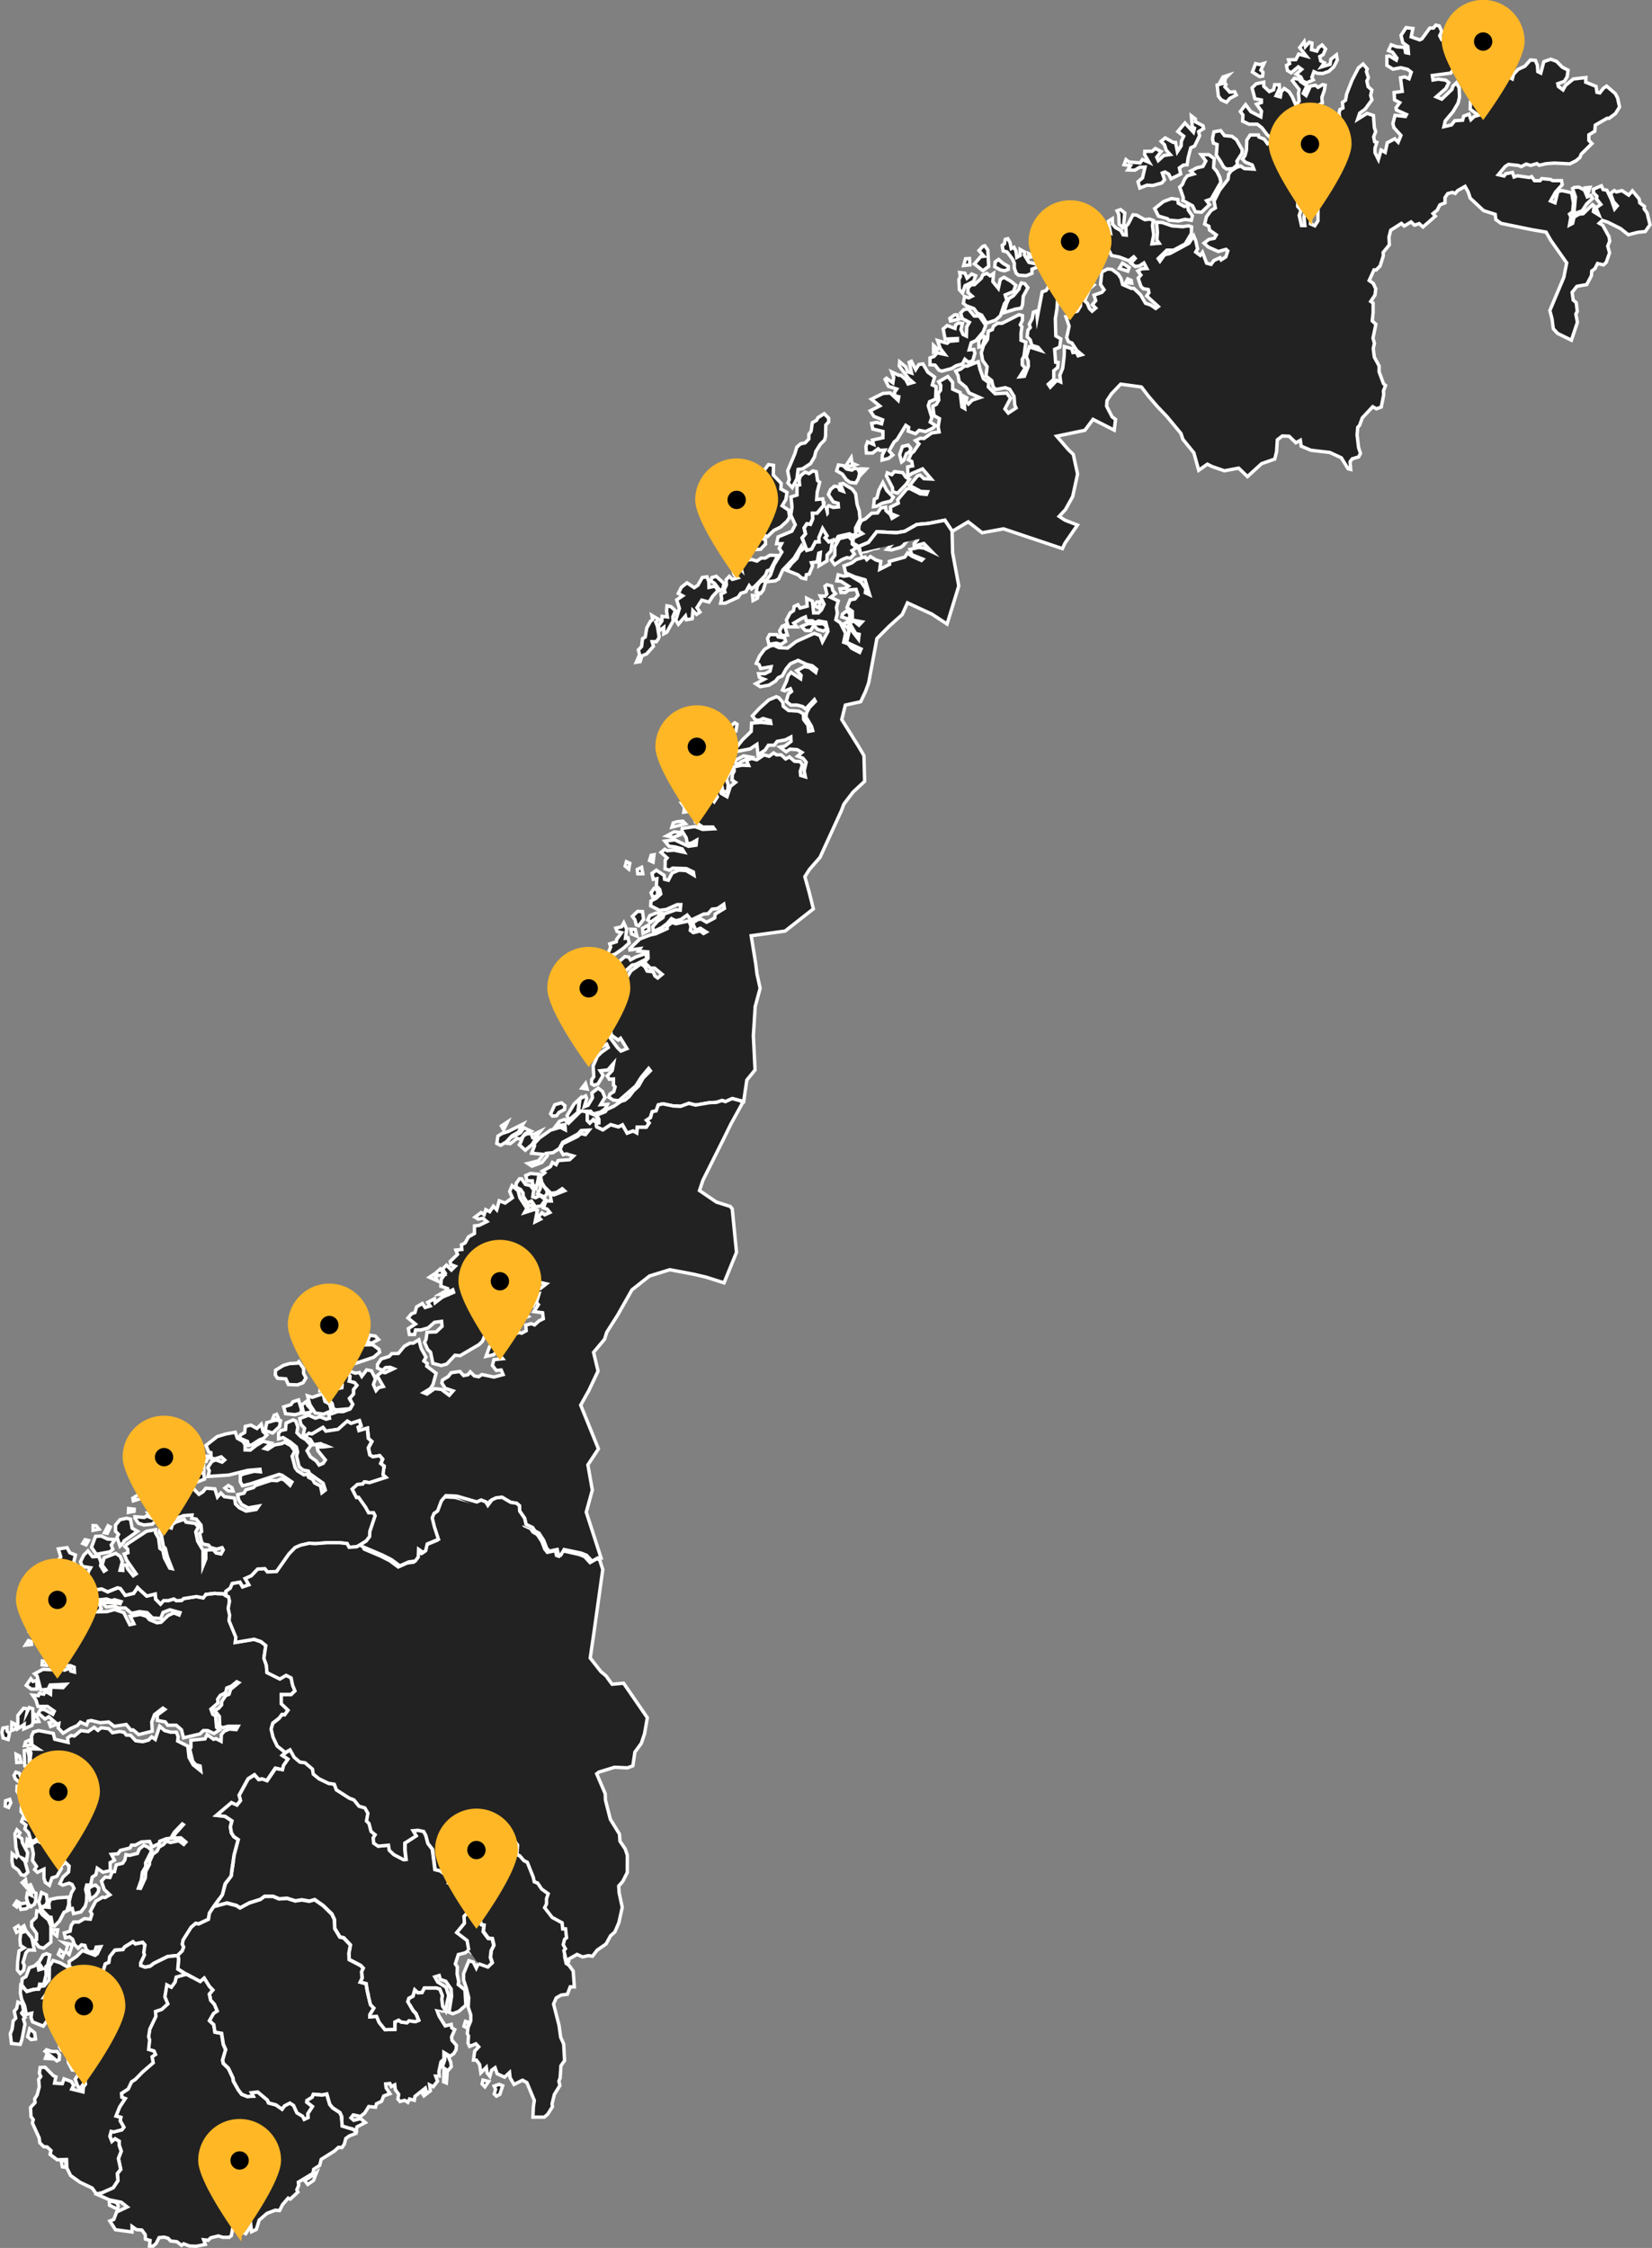 <svg xmlns="http://www.w3.org/2000/svg" viewBox="0 0 487.27 663.06"><rect x="0" y="0" width="487.27" height="663.06" fill="#808080" stroke="none"/><defs><style>.cls-1{fill:#222;stroke:#fffefd;}.cls-1,.cls-2{stroke-miterlimit:10;}.cls-2{fill:#ffb726;stroke:#ffb726;}</style></defs><g id="Ebene_1" data-name="Ebene 1"><path class="cls-1" d="M37.93,647l.18,1.86L37,648.68l-.39-2Zm-4.4-30.22L32,616.68l.4-1.14Zm-1.19-2.63,1.56.51,1.54,0,.72,1-.1,1.41-.7.35-3.47-2.83Zm12-3.78.13.59-2.18,1.71-.52-1.13Zm-2.27-.25-.92.33-.8-1.42.74-1.5,2.39-.34,1.18,1.08-.21,1.3Zm-17,1-.5,1.45-2.59-.29-.35-2.85L22.2,608l.29-2.36.75-.81-.44-2.05.73-.89.35-1.81,1.27.48.41,2-.56.79,1,1.26-.48.48.43,1.47Zm4-.14-1.31.17-1-.85.59-2.33,1.48,1.19Zm9.78,1.82-1,1.42H36.69l-.52-1,1.6-1.89ZM24.71,595.3l.67.49.86.75.33.38,1.87-.56,1.61-.14.43-.77,1.16-.14,1.47-1.79.07-4,1.08-1.7,2.13.69L39,590l.76-.06.16.81,1.36.42.12.7,1.63.82-.09.91,2.25-.73,1.39.77,1.57.13v-1.4l1-1.87.51-1.71,1.06-.45.29-1.74,1.5-1.85,2.37-.2.47-.75,2.48-1.53.69.61,2.16-.43.65.73L61,585.52l.23.62-1.13,2.37,0,.79,1.29.49,1.48-.27,1.16-.87,4.07-2,2.93-.29.26,1-.24,3,2.42,1.53-2.89.81-.36,1.5-1.09,1.48L67.79,595l-.56,3.53.85,2.09-1.75,1.61-1.86.63.09,1.45-1.78,3.76-.35,2.26.3.94-.29,2.78,1.59.48.42,1-1,.7.33,1.76-3.1,2.67-2.21,2.25-1.08.7-1,2.11L54.44,627l.09,1.16,1,.38L53.9,631l-1.1,2.71,1.43.39-.18,1L55.12,637l-.6.76-2.42.62-.72-.17L51,639.66l.6,1.53.94-.78,1.22.71,0,1.21.58,1.73-.82,2.16.68,3.21-1,1.22.18,2.07L52,654.83l-3.43,1.53-1.55.3-1.23-1.72-3.56-1.7-2.81-2L38.32,649l-.09-2.48-2.77.07L33.36,645l.28-1.13-1.15-1.06-1-.08-1.14-1.15-.2-1.44-2-4.39.26-1-.67-.91-.14-2.67,1.33-1.44-.11-1.11.73-1.14.63-2.4L30,622.91l.63-.88-.41-.93.21-1.72,1.46-.08,2.44,2.49.76.34L34.69,624l2.28.15.52-1.44,2.17.82.65,1.11-.55,1.13,3.32.8.1-1.36.59-.91,1.89-1.21,2.39-1.17h2.09l3.59-.88-.17-.54-3.93.74-2,.08-1.64.94-2.81,2-1,1.45-.78-1.1-.62-1.8.67-1,.95-.38-.62-1.14-1.88-.19-1.12-2.16-.09-.95,2.52-1.57,1.31.45.89-.73-1.16-.67L44.33,612l.11-.73L47.67,609h1.19l1.61-1.45L46,609.15l-.8-1.52.58-1.08L43,605l.94-1.69,2.21-.89.07-.73,1.77.12,1.39-2.42.49-1.66L53,597l1.15-1.34-4.18,1.42.77-1.63,1-1.3.11-1.85-1,.16.22,1.94-.87.71-.7,1.82-1.21.94.19,1.25-1.63,2.13-3.55.81-1.7,2.36-.76-2.52.16-2.3,1.34.4,2-.41.1-1-3.42-.1-.9-1.67.2-1.74-1.4.91.77,2.68L37,600.05l.49.36,1.77-.42.44,2.15.62.72L40,604.22l-1.81.84L37,604.67l-2.93,2-.21-1.63,1-.08-.8-3-.16-4.19.26-1.37-1-.08-1.69,2.45,2.21.1.09,3.06-.46.3-.09,2.35-1.87,2.6-3.14-1.26-.46-1.26.17-1.3-1.55.36-.51-2.53-.91-2.05-.34-1.74Z" transform="translate(-18.6 -9.54)"/><path class="cls-1" d="M270.86,146.58l-1.82.51-.69-.55,1.31-2,.26,1.63ZM268.2,151l-1.12-1.6-1.71-1,.53-1.71,1.42.2,1,1,1.56.32.84-.58,1,.33.44,1.17-.36,1.55-.77,1.34-1.72-.21Zm9.06,5.41.57-2.27L279,151.9l1.16,2.3,1.92,2-.75,1.13-2.51.63-1.65.91-.93.12.26-2.22Zm-4.69-8.59,1.51.08-1.4,1.49Zm13.9-7,.81,1-.4,1-.92.52-.8,2-.63.47-.57-2.16.81-2.4Zm-1.62,8.13.95,1.37,1.07.59-1,1.48L283.35,155l-1.43-.41-.08-1.2-1.79-3.46.26-.91,1.34.53.79-.91Zm-.9-32.69,1.77,1.45.6,1.5,1.18.37-.75-3.16.66-.32,1.26,2.46.94-1.5,1.23-.18,1.43,2.44,2,1.42-.69,2.35,1.13.5-.16,3.67-1.77.76-.39,1.19,1.06,3.5-.47,1.33,1.56,1-.76.75-2.16,1.05-1.89-.38-1.1,1-2.16-.76.15-1.12-.86-.58-2.58,4.22-.86.7-1.48,2.63,1.1,1.2-1.26,1-1.9.49.08-1.5.75-1.45-1.51.09-.49-.46-1.66,1.25-1.8,0L274,141.2l.49-1.32,1.77.74-.34-1.26,3.1-.7,0-1.86-3-.72-.32-1.66,1.48-.29,1.45.42.3-1.18-2.53-1-1.12-1.65,2.8-1.44-2.45-2,3.44-1.7,2.1-.13,2.34,2.18.19-1.07-1.1-.28-.17-1,.67-1-2.44-.8-1-2.05.4-.34,1.9,1.37.25-1.65-.6-1.57,2.13,1,.61,0,1.45,1.32.64,1.23,1.48-.44-1.36-1.2-2.71-3.65Zm-14,53.7,1.27,1.1-1.35.9.73,1-1.15,1.2-1.1-.14-1.47.62-2.1,1.43-1-1.35,1.06-1.4,0-2.49,1.35-2.42,2.65-.63,1.18,1.15Zm24-58.54,1.24,1.1-1.23.79Zm14.52-29.2.6-.18.89,1.22.26,4.87-1.7,1.26-2.51-2,1.82-2.12,1-.13-1.48-1.7ZM316,88.11l0,.9-1.13.4-1.18-.24L312,88.23l.15-1.44,1-.72,1.24,1.1Zm-2.33,14.58-1.47,1.3-2.28.77-.51-.21-1.27-2.07-1.29-.57-1-1.35-2.25-.84-.86-.73.36-2,1.23.4,1-.49-1.21-1.06V94.52l.9-1,1,0,2.06-1.93.36-.93,1.22-.48,1,.71,1-.69-.21,2.41,1.62,2,.58-2.64,1.08-.65,2.08,1.21,1.4,1.15-.7,1.85-2.42,1,.49,1.68-.7.89Zm-5.12,5.85.56.41-.74,2.68-1.06.28,0-2.08Zm.19-3.94.59.94-.71,1.89L306.46,110l-1.4.64-.6,2.09,1.4-.12.29,1.15-.66,2.23-1.3.37-1-.85-.72,1.36-1.81.52-1.38.85-2.88.77-.84-.27-1.15-1.49-1.51-.13v-2l1.18-.42.95-1.09,2.25.48-1.35-1.79-.8-2.32,2.83.81.69-.59L301,110l0-.61-3.63.17-.57-3,1.16-1,2.32.85.19-1,.79-.6,1.21.14-.44,1.81.62,1.43,1,.48.1-2.72.77-1.34-2.09-1.1-.49-1.66,1-1,1.27-.19,1.75,2.11,1.49,0Zm-8.54-2.2.7,0,.49,1.27-2.43.55-.2-.76Zm19.1-8.22.57-1.18,1,.22.91,1.18-1.37,2.54-.2,2.5-.39,1-1.63.25-3.46,1.08.79-2.72.69-1.45,1.3-.81,1.66-2ZM314.2,81.92l.64-.44.26-1.33.76-.21.67,1.15.33,1.78.83-.39.57,1.1.25,1.89,1-.57V83.13l1.35.76-.15.81,1.37,2.23,2.69.57-.45.92-1.32.51v1.24l-1.68.68-2.25-.13-.74-.57-.55-1.57,0-1.42-.57-1.25-1.56-2.06-1.17-.31Zm9.42,3.19-1.56.38L322,84.34Zm1.73-3.64L325,79.41l1.75.33-.65,1.43Zm5.51-.2,1.29-.78,2.22-.27,1.12,1.72L335,86.51l1.19,2.17-1.07.62-1.26,0-1.24.93-1.26-.62-1,.2L329,88.49,329,85.65l.19-2.05,1.64-1.08Zm6.51,6.46-.79.21-1.24-2.1.91-2.21L338,86.19Zm1.37,4.06,1.12-.15-.74,2.08-1.59,1.09L336,93.38l0-.92L335,90.79l1.15-1.44.91.19ZM303.8,93.54l-.54.24L302.5,96l-.92-1-.16-3,.45-.86-.21-1.21,1.53.18.66,1.48,1.38-1.24,1.14.51-.59,1.66Zm.89-5.87-1.86.19.56-2,1.16-.07Zm46.57,1.87-2.5-.84.91-1.54,2,1.29ZM349.71,76.6l-1-.88-.15-3-.47-1,1-.37,1.28,1-.33,3.41Zm14.43-8.5,1.9.29.08,1.07,1.8,1,1-.2.18,1.25,1.2,1.7L370,74.52l-1.85-.27-1.94.46-2.89-.24-.36-.42-2.67-.78-1.11-2.21L361.78,69ZM352.27,92.25l.13.8-1.77-.16.6-1.09Zm-19,6-.05-1.52,1.52-.54.91.61,0,1.38,1,1.08-.29.85-2.21,1.78-.6-.66L333,99.32Zm73.1-30.91L406,65.81l1.31.34ZM378.51,57l-1.14-1.69.23-3.15-1.11-.43-.26-1.31.42-2,2-.35,1.12,1.47,2.18.21,1.36,1,1.71,3-.12,1.06-1.47,2.27.2,1-1.35,1.18-1.9.17-.87-.64Zm2.42-25.29-.93.95-.11.88-1.4.18.84-1.49Zm-.7,2.77-.33.68,1.44,1.56,1.44-.11.47.94-1.89,1-1,1.14-1.58-.71-.82-1.1-.36-3.26,2.25-.61ZM362.29,50.21l2.36,1.33.69,0,.54,2.74L367,52.55l.05-1.34.7-1.5L366,48.34l2.11-2.52,2.51,2.72.32-1.2-.67-.38L370,43.73l1.19.9,0,.83,2.25,1.17.18.82-1.47.92.28,1.23-1.47,3-1.14.54L369.07,56l-.32,2.15-1.1.09-1.18.83.38,1.8L364,62.28l-.67-1.37-1.1-.64-.8.29.66,2-.81.95-2.63.75-1.74-.09L354.8,65l-.54-1.85L355.6,62l.74-3.18-1.6.06-1.42.86-2.07-.07.78-1.26-1.89-.29.58-1.49.87.68,3.31.28.67-1,2,.87-1.35-2.3.05-1,2.12,0,1-.82,1.69.88-1.3,1.68.46,1,1.64-1.49,1.87-.28-1.18-1.32-.49-1.58-1-1Zm15.23,9.9.86,1.71.33,1.43-2.86,5-1.36.48.87,1.17L373,72.15,371.19,72l-.85-1.76-2.87-1.58.18-.75-1.08-3.19.75-.71.7-1.61.8-1,1.87-.54-.91-.85,1.81-.95,1.83-.43.85-1.59-1.38-1.88,2.26,0,1.59,1.17-.19,2.67Zm33.31-14.42-.87-.58.82-1.71.8.92Zm-7.54-23.88.33,1.48L404.79,22l.78.25-.15,1.94,1.58.43.56-1.09,1-.72L409.59,24l-.72,1.66-1,.56.27,1.26,1.09.59-.87,1.21,2.56-.76.23-1.5,1.64-1.3.26,1.49-1,2-1.49,1.37-1.81.64-1.59-.07-1-.48-.61,1.66.41.77-2,.9-1.12-.59-.53-1.14-1.41-.85L402.54,30l-1-.74L399.44,31l-1.1-.66-.28-1.49.92-.56-.32-1.11,2.14-.05.86-1.63,2.29.63-2-2.54Zm-13.13,6.78,1.28-.37-.94,2,.64.64L391,32l-.89.13-2.1-1.35.93-2.48ZM483,64.81l1.34-.06,1.61.87.83,2,1-.41.54.85-1.74,1.65-1.3,2-2.43.89.44-5-.86-2.45Zm4.56,0-.64,1.77-.68-1.63ZM264.15,168.86l-1.09.49-1.06-1.2.55-.58-1.32-2.15-1.12,2.71.1,1.2-1.1,0L258,171.47l-1.4.39-1.38-3.67,1-1.18-.4-1.74.83-1.24,1,.2.69-1.61-.07-1.69h1.35l2-2.32-.08,2-1.68,2.56-1.5,1-.4.79.71,2.79.47-.05-.54-2.49,1.88-1.47,2.15-2.77-.06-1.75.48-.53,1.3.53,1.55-.15-.09-1.07-1.43-.43-1.44-2.17.6-1.42,1.11-1,1.2.11.44,1,1,.35-.83-2.15.77-.15,2.74,1.68,1,1.33.43,3.14.66,2,.21,2.43-1.33,2.58L271,167l-.84.5-1-.51-3.31.76-.77,1.33Zm35.27-2.57L297.29,163l-4.8.94-3.47.32-3.54,2-2.45.43-5.82-.3-2.46,3.16L272,170.7l.35,1.71-.85-1.91-1.34-.78.13-1.5,2.69-1.28-1.11-.85.08-1.5.66-1.46,1.23-.53,1.87-1.67,1.73-.08,1-1.48,1.39-.24.09,1,1.3,1.16.49,1.14,1.26-.75-1.61-.64-.11-1.93,2.32-1.15-.19-1,2.65-3.15.83-.22,3.2,1.62,1.8.17.33-.8-2-.09-3.28-1.75,2.27-2.81.81-.28,1.14,1.09,2.16.1-2.57-3-3.17,1.37-1.15.88-.08-2.83,1.45-.3-.24-1.32-1-.49.88-1.88.68-.51,1.56-2.28-1-1,1.45-.68,1,.1,2.33-1.65,2.18-.3-.29-1.52.39-2.4-1.59-.91-.39-2.75,1.06-.57.71-1.24-.16-2,.69-.9.06-1.45-.62-1.07,2.7-1.55,1.42,1.73,0,2,2.22,1,.51,4.26.83.47-.28-3.65.89.49-.24,1,.72.82,1.1-1.13,2.27-.76-3.16-1.39-.94-1.69-2-1.65-.31-1.78-.71-1.32,1.47-.57,1.11-.89.86,0,3.2-1.3.53,2.21,1,2.81,1.57,1.13-.12,1.3,2,2,3.43-.19,1.13,1.53L315,130.15l1,1.23,2.3-1.5-.39-.88-.21-2.55-1.28-2.1-1.31-.46-2.8.55-.77-.84-.44-1.82-1.68-1.32.35-2.75-1.32-1.85-.41-2.27.63-2.1,1.21-1.86.22-2.39,1.19-.47.33-1,1.18-.87,1.38,0,5-2.54,1,.27,0,1.39-.63,1.31.48.61-.27,1.82,0,2.13,1.42.57-.56,4.15-.49.9,0,1.66.87.92-1.64,2.59,1.39-.14,1.18-3-.06-1.52-.54-1.25.85-2.92,3.4,1.09-.83-1-1.79-.52-.48-1.63-.93-.94.26-1.93.68-.76-.29-1,.86-1.63.34-1.91.94-.35.2,2L326,95.63l1.17-.42,1.14-1.83L329.59,95l1,2.13-.23,3.43-.48,3,.14,5.07,1.47.86-.31,2.44-1.51.64.3,3.81.74.09-.15,1.47-1.14.94,0,2.52-1.62,1.47.59.87,1.92-2,1.14.46-.25-1.94.86-2.14.43-3.64.07-2.7,2.15.59.35,1.16,1-.13.55,1.09,1.1-.33-1.55-1.3-1.4-2.16-1-.37-.53-1.22.71-3.37-.93-2.75.83,0,1.56-1.37,1-.32.88-1.47.07-1.19-.83-1,.21-.76,1.19-1,.44-1,1.32-.68.71-1.29.89.65L340,94.67l-1.48,3.58.79.77.65,1.55.77.76,1.06-.91-1-1,1-1.2-.51-1.62,2.31-.82.67-.76-1.05-1.57.39-3.7,1.71-.88,1.31.15,1.82,1.38.8,1.25.49,1.83,2.6,1.13.71,0,2,1.92L356.48,99l1.56.52,1.44,1,.77-.56-3.43-3.12.68-1-.21-.9-1.51-.27-.67-.69-.8-2.39.8-.92-.9-1.21,1.16-.63,1.51-.07L356,87.1l-1.36.89-1.18.16-1.3-1,1.26-1.38L353,85.3l-1.44,1.15-2.79-1.09-2.3-.46-1-1.91-2.34-.72-1.49-2.64,1.26-1.82.65.07,1.13-1.14.45.93,1,.52-.61-3.38,1.16-.75.07,1.58.86,1,1.58.9.68,1.27.93.07-.15-2.48.73-.83,1.39-2.67,1.08.09,2.41,1.35,1.44-.18,1.09.41-.26,1.53.36,2.69-.51,2.68,2.12-.18-.67-1L360,78.1l-.27-3,1.69.07,2.88,1,3.15.24,1.72-.26.9.32L370,78.41l-1.79,3.06-3.44,1.85h-2l-2.55,2.5.51.77,1.36-1.89,1.64-.4,5.54-3,1.44-2.18.59,1.44.52,2.38-.54.94,1.35,1,.66-.91,1.21,3.19,1.32.35.82-1.13,1.82-.82.33.63,1.38-.88.57-1.75-.52-.47-2.26.64L375,82.42l-1.28-1.16,1.41-1.09,1.65-.35.58-1-2-1.42-.2-1.13-1.25-.63.54-2.17,1.4-1.87,1.23-.72-.39-2,1.62-3.22,2.52-3.25.18-1.49.75-1,1.54-1,1.23-.4,1.14.75,2.76.16-.47-1.24-2.08-.85-.79-.86.74-1.08.42-1.6.1-2.92,1-1.52,2.44,0,.12.57,1.58.67,1,1.35,1.16-.79-.25-.93-1.09-1-1.5-2-1.37-1.06H387l-1.88-.89.09-1.83-.77-1L386,40.41l1.56,2.07L390.49,44l.2-1.67-1.46-2.05,1.43-.5,0-.75-1.92-.37-.83-3.2,1.21-1.2,2.24-.47V35L393,36.55l1.27-.55.3-1.48,1.35,0,.07,1.11-1,2.14,1.26.35.26-1.5.89-1,1.43,1,.89,1.39,1.14,2.63.94-1.27-.21-2.2.2-1.25-2-2.58.62-.72,1.52.4.26.56,1.9,1.28L403,37.07l.85.65,1.26-2.79,1.5-.24.76.61,1.37-.81.72.17-.21,1.46-.75,2.15.14,1.63-2,1.23-.16,1.32.84.25-2.1,3.8-.7.89-1.75,4.81L401.48,54l1.38.11.25,1.37-.72.55-1.45-.08.38,1.31,2.11-.89.22,1.91-.6,1,1.4.27-.18,1.16L403,60.08l-.6,2,.3,2.53.92-1.16.69.21.19,1.56-1.31,1.88-1.82,1.81v1.53l.95,1.11-.51,1.52.67,3,1,0-.25-2.4.36-1.42L405.21,74l-.07,1.57,1.27.56.94-1.45,0-4,.95-1.51.3-2.52,1.06-1.35.16-2-.9.33-1.46-.9L408,61l1.46-1.86.77-3.3.06-1.54,1-1.26,1.28-3.23,1.43-2-.35-.92.31-1.65L413.56,43l.25-1.16.9-.44-.16-1.65.93-.66.33-1.85,1.59-4.06,1.88-3.61,1.37-1.15,1.23,1.44-.24.81.59,1.79-.46,1,.36,1.64,1.11,1-.36,1.59.39,1.28-2,2.76-1.61,1.18-.6,1.8,2.77-1.73,1.88.64.27,3.59.4,1.14-.61,1.57.29,1.41.65.2-.54,1.71,0,1.34,1,2,.79-2.79,1.22.69.61-2.83L430,50.48l1,1,.82-2-2.06-2.28L429.44,46l.64-2.44,3.05.34.32-.58L430.51,42l-.14-.67,1.1-1.51L429.93,39l-.12-2.17,2.39-.34-.52-4,1.26-.27,1.27.55.65-1.94L433.79,30l-2-.49-2.32.43-1.8-1.11,0-2.66.77-.11,2,1.21.19-.58-1.29-1.76-1.18-.47.78-1.7,1.69.59,2.24.17.33,1.54.84.17-.17-2-1.51-1.11-.52-2.14,1.5-2.29,2,.25-.5,2.47,2.5.89.65-.28,2.34-3.21h1.06l.73-.86,1,.25.73,1.63-.6,1.24.57,1.14,2.75-.82,1.91.2.66.91.08,2.66L449,26l-1,2.79-1.47,2.3-5.46.72.2,1.33,1.55-.26,2.22.3.89.74-.86,1.71-2.83,2.48,1.62.67,3-2.86.3-1,1-.94.82,1.44.11,2.79-.4,1.7-1.54,2.61-2.27,2.69-.38,1.69,2.23-.51.94-1.24L450,45l.31-1.19,1.57-.6.58,1.61,1-.94,1.21-.34-2.42-1.8.08-2.27.34-.61-.11-2.84-.36-1.34.29-.92-.72-1.1L453.07,29l.64-3.13,1-1.49,2-.9.43.59,1.47-.48,1,.9,1.73-.35,1.2,2.36,1.8-.12-.48,1.74.61,2.46-.85,1.71,1.05.53.38-1.41L466.39,30l2-.94L470,27.23l1.49.12.58,1.47.12,1.85.88.42.89-3.36L476,27l1.72.64,1.67,1.7,1.73.91-.28,1.94L480,33.55l-1.92.67.19.84,1.35,1,.76-1.35,2.29-1.87,3.7-.42-.06,1.36,3.06,1.24.26,1.75.85.18,1-1.32,1-.69,2.56,2.21.68,1.27.58,2.67-1.2,1.94-1.87,1.41-.62,0-3.46,2L489,48.24l-1.75,1.06,0,1.67.91.91L485,55l-.4,1-1.08.92-1.87.95-4.57-.23-2.5.19-2,.47-.66-.5-1.83.53-1.34-.39-1.45.75-.86-.34-2.9-.32-1,.63-2,2.41,1.7.39.48-.67,2-.39.46,1.35,1-.35,3.56.5.62-.27.85,1.2,1.64,0,.5-.61,2.57.24.64.36,2.62,0,.22,1.19-2,2.22-1.47,2.59,1.34.55.83-3.36,1.24-.24,2.82.62.55,3-.25,2.63-.91.67.4.84-.42,2.38.92-.48.42-1.84,1.44-.87,1.24-.13,2.76-2.66.52.4-.25,1.63,1.63,1-.87-2.12,1.45-1-1.3-1.64.13-.75-1-1,0-1.11,2.32-1,.51,1.11,1.11.19,1.28,2.66,1,2.88.78-.92L494.5,69l-.88-2.4,1.13-.85.63.41,1.62-.4,2,1.33,1.09-1.26,2,2.4.18,1.15,1.39,1.06-.11.69.88,1.21.85,3.5-1.4,2-2.12.21-2.88.73-2.27-1.82-3.79-1.89-1.57-.52-.93.84,1,.58,1.86,3.36.22,1.33-.59,1.46.55,2-1,2.81-.79.75-1.76-.42-.81,1.57-.89.63L488,90.88l-1.39,2.6-2.9.52-1.4,1.77.32,2.28.89.76.3,2.58-.41.79.46,2.43-1.77,5.27-4.08-2-1.27-1.4-.37-2.91-.64-2.43,4.12-9.79.85-4.26L476,80.4,474.63,78l-3.93-.66-9.34-1.91-1.56-1.13-.17-1.53-3.44-1.11L452.26,68l-.61-1.85-.92-1.63-2.21,1.26-.69.83-.84-.33-1.37.36-.8,1.15,0,1.58-1.51.59-.79,1.57-1.23,1,.67.78-3.64,3.19-1.13-1-1.37.46L434.8,75l-2,1.21-.85-.77-3.15,2-.51,2,.11,2.31L426.57,84l.05,1L425.67,88l-1.15,1.15h-.65l-1.42,3.13,1.21.85.73,1.59-.22,1.84-1.26,1.89.7.49,0,2.83-.26,2.42,1.08,1-.86,4.08.43,1.54-.35,1.52.31,2.53,1.42,2.61v1.75l1.28,3.47.62.56-.62,1.58.08,1.06-.72,3.71-1.44.53-1.08-.63-3.08,3.3-.81,2.22-.54.57-.19,2.23.44,3.71.56,1.73-.55,1.05-1.88.57-.64.87L417,148l-.77-.19-2-3.24L410.84,143l-5.56-.65-2.88-1.2-.25-1.74-1.32.73-2-1.92-2-.08-1.47,1.13-.23,3.52-.54,2.15-3.87,1.36-4.17,3.82-2.59-2.5-4.21.79-3.67-1.27-1.35-.69-2.56,1.8-1.43-5.15-3.25-4-.56-1.71-4.15-5-2.86-3-2.58-3-2.08-2.71-6.11-.83-2.72,2.85-1.31,2-.11,1.66,1.63,3.15,1,.73-.39,3.17L341,133.24l-2.41,3.22-8.31,1.74,3.53,4.07,1.36,1.28,1.27,5.82L335,156l-2.14,3.85-1.85,2,1.7,1.12,3.7,1.44-3.66,5.3-.79,1.65-17.36-5.83-6.3,1.15-4.12-3.22Z" transform="translate(-18.6 -9.54)"/><path class="cls-1" d="M149.56,620.47l.92.68-.21,2.79-.83-.34Zm1.13-.13-1.63-1.12.72-2.07,0-1.65,1,.53.76,1.75.18,1.36ZM73.48,591.82l-2.41-1.53.23-3-.26-1L72.35,585l.43-1.15-.4-.87.26-1.26L75,578l1.34-1.12.85.17,2.9-1.38.29-1.81,1.24-1.9,3.87-1.05,2.79.72,1.11.71,2.7-1.46,3.34-1.06,1.18-.89,2.51,0,1.75.74,2.42-.14,2.39.75,1.91-.3,2.23.39,1.55-.46,2.53,1.76,2.56,2.5.74,1.58.11,2.68,1.52,2.51,1.1.22,2,2.11-.45,2.44.09,1.87,3.37,1.75.77.8-.48,1,.16,1.9-.58,1.2,1.74.47.34,2.09,1,4.07,1,1-1.21,2,0,.58,2-.15.76,1.79,1.72,2.14,2.9-.09v-2.17l1.12-.54.78.56,1.68.19.61-.58,1.89.26.92-.39-.78-1.91-.86-.92L138.91,600l.32-1,1.2-.63.53-1.84.87.81,1.27-.06.69-1.33,3.53,0,1,.32.75,1.85-.16,1.12.25,2.08.92,1.41-1.15,0L147,601.21l1.11,3,1.81,2.9,1.79-.44.13,1,.89.52-.94,2.17.13,1,1.3,1.47-.1,1.34-.69,1.13-1.08.75-1.81-1.1v1.94l-.87.83-.62,2.89.12,1.31-1.07,0,.55,1.48-1.25,1.64-1.08-.53.23,1.75-1.91,1.48-.57-.93,1.19-.67-.2-.69L141,627.88l-.19,1.17-1.41-.39-.51,1-.93-.61-1.37.36-.63-.75.24-1.36-1-1.4-.17-1.41-1,.51-.44-.91-1.23.13.14,1.19,1.13,1.69-1.85.66-.64,1.59-1.51.73-.26,1-2-.19-1.19,1.91-1.25,1-2.13-.44-.68.86.82.74,2-.51,1.41,1.17-2.47,1.27-.22,1.53-.89-.77-3.26-1-.21-2.84-.49-1.1-2.11-1.39-.9-1.07-.86-3-1.37.27-2.61-.24-.33.87-1.54.94-.06.52,1.67,1.3-1.35,2.1.07,1.15-1.11.52-.46-.92-1.68-1-1-2.2-1.07-.69-1.6.82-.72,1L100,630.4l-2.18-.58-.33-.83-2.85-2.38-1.88.22.53,1-1.68.12-1.7-.66-1-1.3-1.44-2.59-.15-1-1.36-2.82-1.47-1.42-.22-1,.91-3-.71-1.6L84,609.31,82,608.93l-.34-2.2-1.26-1.17,1.18-2.09,1.12-.76-.86-2-1.09-1.2-.4-1.82,1-1.16-1-1.07-1.52-2.42-1.17,1Z" transform="translate(-18.6 -9.54)"/><polygon class="cls-1" points="137.78 572.4 134.72 570.06 136.99 567.3 136.86 565.33 137.62 564.54 139.44 564.59 140.81 565.02 141.96 567.85 142.72 568.02 142.49 569.87 143.98 571.82 145.17 571.92 145.62 573.89 144.85 575.4 144.62 577.38 145.14 578.99 143.88 580.19 141.07 579.21 141.46 577.02 140.46 575.24 139.03 575.96 138.28 575.29 137.78 572.4"/><path class="cls-1" d="M224.17,188.77l.88,1.32-1,.67-1.09-1.1-.18,2.39-1.73.3-.27-1.12-2.1,2.44-.76-1.24L219,189l-.8-2.52,1.75-1.19-1.28-.71.91-1.82,1.65-1.31,2.14,1.44,1.09-.73,1.28-2.28,1.37-.19.56,1.39.05,1.73,1.75-.36.95,1.22-1.61,1.73-1.09,1.75-2.13-.6Zm-8.84-.53,1.18.24,1.3,1.21-.77,1.82.09,1.2-1.84,3.3-.91.48v-1.88l-1.36,1-.2-1.51,1-1.37.07-1.39,1.57.18-.25-1.72ZM212.77,198l-.58.82-1.24,0,.38,1.36-2,2.24-1.42.59-.49,1.68-1.13.19.95-2.25-.34-1.39.94-1,.28-2.33.8-.46.45-2.7,1.08-1.94.68-.56-.27-1.2,2.07,1.23L212,193l.5,1.25.52,3.16Zm17.1-18.46,2.3,2.13-.42,1.69-.8.36-1.58-2.12-1.13-.71.35-1ZM243.44,171l-.45.54-2.55.18-1.53-1.18-1.23-1.86,1-1.06,4.27.62,1.41.46.06,1.31Zm14.39-34.24.38-2.56,1.22-.68.45-.81,1.82-1.15,1.31,1.31V134l-.84.89-.06,3.33-.3,1.12-1.22,1.2-1.36,2.17-.37,1.57-1.18,2-2.37,1.54L254,148l-.35,2.8-1.37,2.55L251,152l.41-1-.48-2.6,2.13-5.08.56-1.89,1.14-1,1.3-.25,1.11-1.16,0-1.39Zm-16.7,24.83-.74,1.49-1.68-.33-.54,2.46-.52.83-2.07,1.06-.92-1.46-.2-1.27-.74-.34.66-2.72.85-.6-.88-1.07.18-1.16,1-.27.58-1.07,1.11-.06.11-1.05,1.41-.26.06,2.22-.33,1.06.88.46.59-1.28,2.75-1,.08-1.34-.51-1.19,1.07-.72,2.52.44-1.21-1.41.19-1.21-.92-1.33.25-2.42,1.11-1.48,1.49.22-.07,2.86,2.32,2.45-.08,1.68,1.8,1-.34,2.11-1.09,1.83,1.91,1.3.3,2.05-.78,1.22L248.85,165l-2,1L245,167.8l-1.29-.44-1.85.13-.65-2.15.49-1.06,1.6-.75,2.12-.51-.3-.61,1.23-2.07.12-1.21-1.29-.08-.52,2.38-1.26-.21-.57,1.57-2.08.3Zm1.3-10.34.9-.25.56,1.84-.65.78-1.3.13-1-.59.52-1.35Zm24.66,39.46,1.24-1,.95.86-.12,1.69-2.25-.76Zm-6.62-3.68-.28,1.83-1.46-.76.79-1Zm-4.32,8.49L255,194.31l2-.84,4.62.07,1,1.38-1.18.75-1.68-.49-1.1-1.14-1,1.52Zm-5.29,1.33L249,197l-.43-1.37.71-1.34.7-.32Zm-3.13-.12.4.69,1.92.28.26,1-1.34.93-1.4-.39-2.17.36-.42-1.74.64-1.15Zm-5.54-11.5L242,186l-1.29.67-.15-1.51Zm-.18-2.89.77-1.11,1.07-.51.55.65-.68,2.23-.78,1-1.31-.45Zm-4.68-4.78-.44-2,1.73-.74,1.68-.25,1.57.47,1.23-.89h1.21l1.38-.84,2.35.08-2.23,4.23-.91.28-.53,1.33-3,3.15-1.11.86-.69-.94-1,1.79-1.46.44-.8,1.18-3.81,1.75-1.34,0,.3-1.3-.22-1.35,1.2-.64-.24-.67.65-1.41-.07-1.54.92-1,.91.88,1.57-.44-1.08-1-.52-2,1.67-.66ZM226,240.33l.14.94-1,.55-.6-1.38Zm1.61-1.24-1.81.2.07-1.07Zm5.14-2.5.39-1.27.81-.81.28,2.17-1.43,2.48.59,1.94-.23,2.08-1.37-.28-.34-2-.85-.39-1.45-1.61.63-.54.12-1.76,1.52.82,1.1.08Zm7.21-3.74-2.78,1.35-1.39.94-.4-1.27,2.56-1.37ZM236,223.17l-.34,2-1.28.25-1-.36.55-1.17,1.4-1.14Zm-7,7.54-1.81,1.17,0-1,.91-.57Zm-22.72,51.64-.41-1.52-.74-1,1.54-1.47,1.45.06.31,2.3L207,282.6Zm.43-15.08-.14-1.28,1.27-.61.35,1.88ZM203,265l.36-1.29,1,.47-.31,1.7Zm8.23-1.17-1.05-.48.47-1.53.85-.16Zm-.05,10.42-.55-1.38.89-1.27,1.08.56-.08,1.52Zm1,4.59,1.77.19-3.44,2.53-.87-.68.63-1.28Zm-6.09,13,3-1.07.29,1.59L206,294.05l-.9.11-1.93,1.71-1.27,1.5-2.43.45-.9-.47.68-1.13.82,0,0-1.52.92-1.33,1.94-1.69,1.14.18.5.81Zm.38-6.18-1.56-.64-.31-1.39,1.36.05ZM210,284l-1.74.86-.16-1.49,1.79-1Zm7.43-29.09,1.93.17-.06.63-2.16.8-1.89-.42Zm.93-3,1.64-.16.78.77-4,1,.38-1.24ZM197,291.8l1-1.2.72-1.71-.27-.94,1.93-.63.1-.68,1.45-2-1.31-.34-.39-1,1.72-.39.64-1.18.85,1.82-.36,2.73.74-.14.36,1.55-1.71,1.55L200,291Zm4.75,5.93-1.22,1.73-.55-.65Zm-12.33,8.83,1.63.14.62,2.41-2.29,3.13-.53.23-1.1-1.27-1.75-.06.78-1.33.57-2.14.89-1Zm9.94.65-1.23,2.1-1.08-.45,1-1.25Zm1.4-3.92-.52.73-1.19-.68,1.81-1.44Zm-6.16,14.65-.56.84L193,322.05l-1-.64-.17-.89,1.33-1.22,1-1.68Zm-2.83,12.82-1.53-.25,1.06-1.38Zm-1.39,6.56h-.47l-.77.31.51-4,1.68-.85.33.81-.73,2.41,1.11-.44,1.32-2.2-.18-1.44,1.85-1.43,1.29,1,.71,1.76-1.28,2.14,2-.1-.65,1.28-1.34,1-2.24.55-.7-.82Zm4.24,3.49-1-1-1,1-.72-.73,0-2.44,2.37.88.62,1.31Zm66.94-182.2-2,2.32h-1.36l.07,1.69-.69,1.61-1-.2-.83,1.24.41,1.74-1,1.18,1.38,3.67,1.4-.39,1.16-2.11,1.1,0-.1-1.2,1.12-2.71,1.32,2.15-.55.58,1.06,1.2,1.09-.49-.46,3.17-1.12,1.19L262.5,175l-2.31,1.41.38-3.87-.46.16-.48,2.59-1.71.23.35.95-1,2.4-.83.18-.2,1.24L255,180l-1-.9-3.38-1.35,1.47-2,1.55-1.52.76-1.87,1-.81-.45-.92-2.11,3.53-3.37,3.52-1.21,2.62-1,.57-2.12.22-.41-.58,1.1-1.33,1.06-3,2.32-3.82-.79-1.06.7-1.39-1.46,0,.44-2,4.06-1.68,1-1.91-1.31-2.87.36-2.33-.31-3,1.78-.56v-2.83l.77-.17-.13-1.51.38-1.15,1.35-1.12,1.17.46,1.14-.8,1,.24.39,2.62.63.49-.74,2.9-.16,2.18,1.8-.18Zm10.79,13.79-.34-1.7,2.75-1.16,2.47-3.16,5.81.3,2.46-.43,3.53-2,3.47-.32,4.81-.94,2.12,3.27.14,6.29,1.83,9.82-3.45,11.24-4.51-2.95-7.17-3.3-1.54,3.43-3.85,3.46-3.63,3.64L274.81,211l-.93,2.52-1.41,3-4.53,1-1.06,4.26,5,8,1.55,2.65.2,7.57-3.41,3.17-2.71,3.55-.73,1.93-6.3,13.76L257.35,266,256,268.13l1.22,4.37,1.29,5.13-8.34,6.54-10,1.38,1.37,8.49.32,2.71.95,4.29-1.46,5.39-.54,8.63.5,10.07-2.43,3-.93,6.34-3.27-.87-2,.9-1-.34-1.63.56-2,.08-4.15.72-2-.51-2.4.88-2.17-.1-3.07-.64-1.36.31-.62,1.76-1.16.25-.55,1.73-1.16.77.79.8-.85,1.24-2.69,0-.11,1.68-1.07-.57-1.76.64-1.38-2.43-1.16.6-2.33-.65-2.3,1.52-1.79-.87-.18-.5.67-.49,0-1.23-.64-1.26,2.53-1,.41-.63,2.14-1,2.16-1.47,1.05-.29,1.31-1.11,1.17-1.57,1.58-1.51,1.31-2.31,2.16-2.19-.52-.68-2.15,2.59-1.62,2.55-5,4.37-1.67-.18-1.31-.87.38-.94,1.08-.65.41-1.44-.49-.5v-1.81l-1.21.08-.63-1,1.48-1.59.4-2.1-1.68,1.92-2.28.26.87,1.36L195,329.25l-1.18.41-.72-.42,0-1.2.64-.91-.19-3.17,1.26-2.85,1.2-1.18,2-1.41-.45-1-1.45.76H194.9l.94-1.6.43-3.66,1.24-.08,0,1.73,1.06,1,2.16,2.9,1,1,1.8-.71-1.89-3.08-.68.55-2-1.46-1-4.37,1.81-3.38,2.74-3.23.59-1.78-.23-1,.57-1.34.26-2.22,1-1.63,2.93-2.09,1.15.81.71,1.35,1.75.17.54,1.27.81.59,1.31-1.09-2.22-1.83-1.25,0-1.76-1.74,1.09-1.19-.07-1.86-2.78-.21.49-.76-3,.41-.05-.39,3-2.87,3-1.15,1.63-.36,3.44-1.54,0-.73,1.42-1.07,1.09.38,3.88-.83.6,1.56-.2,1.23.91.66,2-.51,1,.76.8-.44-1.75-1.11-1.37.61-.89-2.18,1.51-1,1-.13,1.6.93,2.39-1.28.14-1.13,2.73-1.67-.2-1.23-1.88,1.28-1.57.17-1.2,1.37-1.25.06-3.71,1.8-1.19-1.49-1.82,1.29-1.52.39-1.29-.63L215.33,282l-1.64,1.2-2.36,1.1-.18-1.43,1.38-1.57,1.64-1.14.26-1,3.52-1.26,1.3.11.15-1.65-1.06,0-3.22,1.44-2,.26-2.59-1.33.08-1.44,1.54-.8,1.35-1.25-.31-1.36-1-1.06.15-2.09-1.05.19-.38-1.77,1.28-.93,2.31,1.51.13,1.18,1.11.27,1.11-2.14,2-.84,2.12.12,2.3,1.36-.15-.94-2.06-1-4.07-.13-.91.61-1.32-.42.06-2.57.55-.64-1.8-1.62,1.1-.93.69.41,2.06-.14,3,.63-.6-1-2-.57-1.89-.23-1.23-1.5,2.94-.38,4,1.91,2.27-.33.16-1.47-1.6.9-1.16.07-.3-1.67-1.27-2.09.09-.69,3.77-.54,2.26.84,3.39-.19-.37-.52h-3L223.7,252l-.15-1.51-.87-.43-.53-1.25-1.85.28.19-1.45-.76-1.06,4.2.39,1.37-.74.19-1.23,1.1-.79,2.29-.42-.57,1.24.94,1,.92-1.41-.92-1.88.39-1.74,1.16.46.51,2.08,1.73,1,1-3.07,1.49-1.15-1-.7.09-1.65.54-1-.13-1.23,2.38-.49,2,.08-.63-1.52,1.53-.55,1.5.39,2.17-1.45,1.49.42,1.31-1,.85.56H249l1.34,1.22,1.11-.6,1.51,1.29,1.66.11.65.94-.62,1.91.1,1.2,1.4.43-.35-1.76.59-2.57-.94-1.16-1.59-.61,1.27-1.1-1.42-.83-2.13-.13-1.1.76-1.82-1.37,1.45-.29,1.81-1.4-.06-1.28-1.62.84-2.41.44-.87,1.14-1.72,0-1,1.46-2.07,1.36-.31-3.08-2,1.33-5.19,1,3-3.74,2.51-2.42.1-2.44,2.79-.21,2.9.3-.15-.83-2.16-.62-1.09.52-1.15-.09-.89-1.2,2.07-2.22,2.77-2.5,2.21-.93.73.29,1.18,1.36.13,1.17,1.53,1.24,3,.2,1.4.77.09,1.7,1.28,1.69.19,1.8,1.21-.22-.37-1.29L256.3,221l.24-1.27.81-1.51,1.74-1.79-.29-.52-2.59,2.76-.86-.72-1.61-.44-1.9,0-1.34-1.1.63-2.15.94-.77-.34-.8-1.69.65-.65-.28,1.21-2.62.46-1.59.85-1,2.84,1.9.14-1-1.28-1.4,2.26-1.19,1.45.27,1.89,1.44.25-.9-1.28-1.06-1.67-.41L254,204.32l-2.27,1-1.24,1.5-1.16,2.09-1.19.52-.79,1-1.93,1.21-2.59.45-1.31-.87L244,209.9l-1.42-.55-.23-1.09,1.86,0,1.54-.79.29-1.27-3.08.52-.48-1.16-.81-.34,1-2.21,1.45-1.94,1.71-1,1-.2,1.48.69,2.59.15,2.51-1.93,5.35-2.42,1.69.61.73,1.87,1.64-3.08-.64-2.68-2.11-.38-1.14.5-.67-.56-1.85,0-.25-1.14L255,192l-2.25,1.34.88,1.11h-2.46l-.62-2,1.11-2.12,1-.68.17-1.21,1.11-.53.65,1,2.11-.58-.17-2.32,1.66.83.4,3.49h1.42l.9-.94.76-1.62-1.15-2.45,1.4.08.57-.66-.56-2.3.59-.43,1.43.39.3,1.32.79.92-1.46,1.08,2.27,1.07-.54,1.92.26,1.72-.43,1.91,1.29.87,1.57,3.12-.55,2.66,1.32.47,1,1.27,2.37,1.24.44-1L268.31,199l.65-2.79v-1.31l-1.75-1.21,1.39-.76,1.23,2.59,2,2.58.18-1.46-1-.22-1.4-2.35-.31-1.21h1.33l1.32,1.1.94-1-2.88-.54,0-2.55-1.58-1.15.92-2.26,1.4-.23.93-1.13-.57-1.72-2.22.19-.93.74-1.34,0-.27-1.08,1.51-.14,1-.67L266.65,181l-1.23-.13.41-1.78,1.66.42,1.75-.27,3.35,2,1.41,2-.17,1.14,1.27.6-1.33-4.42-3-.85-2.73-1.19-.51-2.06,2.33-.89,1.31-1,2.59-.73.51.78,1.08-.91,1.59,1,1.46.44-.31,2.31L281,176l-.09-.86,4.58-1.27.79-1.22,1.29.95,2.82,1.26.4-.4-3.23-1.3-.58-1.56,2.59-.58,1.52.16,2.38,1.11-2.38-2.45-2.86.77,0-.74,1-1.08.47-1.83-2.6.87-2,2.53-.81.61-2.76.79-1.32-.19,1.49-1.48-.7-.83-1.22-.36-1.16.61-1,1.67-1.4.24-2.11.77Z" transform="translate(-18.6 -9.54)"/><path class="cls-1" d="M52.94,659.2l.54.91-.22,1.06L50.9,660l-.07-1.34Zm56.63-7.11,2.4-1.73-.89,2.31-1.7,1.19-1-1.26Zm-61,4.27L52,654.83l1.41-2.1-.18-2.07,1-1.22-.68-3.21.83-2.16-.59-1.73,0-1.21-1.22-.71-.93.78-.6-1.52.35-1.5.72.17,2.42-.62.61-.76-1.08-1.9.18-1-1.43-.4L53.9,631l1.61-2.45-1-.38L54.44,627l1.92-1.27,1-2.12,1.07-.69,2.21-2.25,3.1-2.68-.33-1.76,1-.7-.43-1-1.59-.48.29-2.78-.29-.94.34-2.26,1.79-3.76-.1-1.45,1.86-.63,1.76-1.61-.86-2.09L67.8,595l1.35.6,1.08-1.48.36-1.49,2.89-.82,4.17,2.27,1.16-1,1.53,2.42,1,1.07-1,1.16.4,1.81,1.09,1.21.86,2-1.12.76-1.18,2.09,1.26,1.17.34,2.2,1.94.38.5,3.21.7,1.59-.9,3.06.21,1,1.48,1.42,1.35,2.82.15,1L88.88,626l1,1.3,1.7.66,1.68-.12-.53-1,1.88-.22L97.45,629l.33.83,2.18.58,1.86,1.24.72-1,1.6-.82,1.07.69,1,2.2,1.69,1,.46.92,1.1-.52-.06-1.15,1.35-2.1-1.67-1.3.06-.52,1.53-.94.34-.87,2.61.24,1.37-.27.86,3,.9,1.07,2.11,1.39.49,1.1.21,2.83,3.26,1,.88.77-.44.58-1.58.58-1.09.79-.43,1.68-.72,1-1-.07-1.23,1.11-3.86,2.42-.47,1.79-1.76,1.14-.22,1.21-4.31,2.6.11.94-.55,1.31.31.67-2.24,2.07-.62-.29-1.66,1.92-.88,1.75-1.28-.1-2.41.92-2.32,2-.85,2.75-1.4.67-.21-1.77-1.51,2.36-2-1-.51-1.13-1.23-.06-.5,2.74-.62.51-1.91,0L83,669.06l-2.24.55-.73.73-1.36-.15.49,1.37-2.67.54-2-.07-1.71-.65-.65.45-1.35-1.07-1.84-.2-.78-.82L67,669.41l-1.47.14-.88,1.72-.88.79-1.07,0,.16-1.67-1.36-.4-.06-1.32-1-1.34-1.58-.13-1.31-.93,0,1.62-4.89-.66L51,664.66l1.17-.47L53,662l3.14-1.48-1.76-1.39-3.49-.71-3.52-1.55Z" transform="translate(-18.6 -9.54)"/><path class="cls-1" d="M176,365.84l-1.89.94.34-1.62,1.27-.05Zm-3.58-8.62,1.17,1.67,1.44.34,1,1.3-.3,2,.84.28,1.27-.61,1.67,1.18-1.29,1.86-1.7.27-1.15-1.72-1.25.5-1.18-1.86-.06-1-.74-1.06-1.3-.63v-1.1l1-1.42Zm-25.76,28.14,1,2-2.4-1.07Zm3,.14-2,.29-.43-.85,1.22-1.08Zm-1.37,5.84,1.65-.94.43,1Zm26.08,6.52-2.07.93-2.18,2-.77-.25,1.23-2.47,1.24.11,1.75-.83Zm-45.05,5.78.93,1-2,1.07-1.37-.33.83-2ZM125.53,411l-2.72.86-.77-.44-3.65.73L116,413.87l-1.74-.16-1.89-.56-1-.93.08-2.09,2.26-2.07,2-.64,1.2.55,2.09-.77-.8-.89-1.27-.52,1.33-.92,8.29-1.35-.61,1.36.25,1.35,2.32-.06,1.86,1.37.21.83-1.77,1.51Zm-2.93-14.62.92,2.51-.38,2.31-1.22.51-1.6-.06-4.18.86-2.44-.94-.58.64-1.21.11-.56-.95,1.46-.41,4.58-.69,1.48-1.3,2.88-1.49Zm-5.2,11-1.43-.22.52-1,1.17.12Zm59.8-49.29-.5,1.91-1-1.17-.09-1-1.54,0-.42-1.53,1.43-.63,2.53.23Zm-10.07-15.27-.62-1.17,1.76-1.16Zm-2,4,.32-2.16,1.21-.78,1.88-.61,4.32-2.17-1.4,2.39-1.89,1.08-1.65,1.8-1.66,1Zm2.74-.11,1.36-1.57,2.85-1.46,1.07-1.47,2,.95-1.6.68-1.35,1.7-1.11-.23-2,1.58Zm4.29-.17.73-1.82.79-.64,1.56-.26.47,1.31,1,.13-1.17,1.86-2,1.69-1.76-1.6ZM178,360l-.1-2.09,2.05,2.88,0,.92-.82.91-1.93-1Zm0-16.8-1.12,1.48-.5-.69Zm6.22-8.37,1,.82-.12,1.15-1.61.85-.76,1-1.16.09-.56-.66,1.22-2.68Zm5.36-1.19-.51,4-2.7,2.26-.51-1.31,2.09-3.44Zm4.87,7.8.18.49,1.78.87,2.31-1.52,2.32.65,1.17-.6,1.38,2.43,1.76-.64,1.06.57.12-1.68,2.69,0,.84-1.24-.78-.81,1.16-.77.55-1.73,1.15-.25.63-1.76,1.36-.3,3.07.63,2.17.1,2.4-.88,2,.51,4.16-.72,2-.08,1.63-.56,1,.34,2-.89,3.27.87-3.7,6.73L232,345.55l-6.08,12.16-1,3,5,3.4,4.06,1.28.6.74,1.26,12.8-3.68,9-5.35-1.7-3.76-.87-6.87-1.3-6,1.85L205,390l-4.25,7.5-3.18,5-.65,2.07-3.24,3.86,1.32,5.53-2.75,5.8L189.88,424l5.23,12.9L192,441.62l1.31,7.44-1.79,6.51,4.37,13.52h-1l-1.77,1-1.61-1.75-1.59-.64L185,466.6l-1,1.64-.71-.21-.35-1.45-2.36.5-.75-.93-.88-2.29-1.36-2.06-1.26-.69-.66-1-1.91-.9-.42-1.84-1.45-2.09-.09-1.63-.83-.69-1.73-.27-2.53-1.49-1.69.14-1.33.63-1.19,1.59-.59-1-1.37-.53-1.25.56-5.88-1.69-3.25-.18-1.31,1.52-1.12,3-1.07.74-.52,1.3.64,2.66,1.2,3.66-3.31,1.37-.47,2-.76.5-1.33-.92-.09,2.28-.9,1.19-1.89.24-2.64,1.17-2.48-1.83-2.76-1.39-5.77-2.45-.77-.49,1.85-1.16,1-1.29.08-1.54,1.55-4.61-.47-.92h-1.46l-.88-1.62-2.05-2.91-.68.05-1.22-2.45,1.54-1.36,1.57-.13.45-.63,1.53.23,4.87-1.57-.86-.77.29-2.53-1-.78.54-1.31-.85-1-2,.32-.89-.54-.45-2.09,1-1.89-1-.92-.29-3-2.45.74-.25-1,.82-.46-.47-1.49-2.43.81-1.13-.66-2.71,2.41-3.58.55-.91-1.1-3.23,1.93-.9-.19-.85.7-.81-.47.37-1.78-1.12-1.18-.33-1.7,2.61-1,2,.89,1.35-.42,1.84.72,1-.26-.22-1.06,2.6-.92h1.66l2-.78.73-1.29-.93-1.73,1.15-1.33v-1.28l1-1.26-.65-.77-1.56-.43.19-1.48-1-1.24,1.4-.16,1.27.41,1.19-.19.68,1.13,1.44-1.91,1.41.28,1.17,2.34-.6,1.7.79,1.79.78-.88,1.36-.32-1.82-3.21,1.37-1.06,1,.2,2.49-1.19-1-.41-1.38.09-.88.8-1.5-.66,0-1.07,1.09-1.63,2.3-.7.86-.87,1.91-.05,1.75-2.12,1.65-.92,1,0,1.64-1,.71,2.62,1.4,2.5-.64,1.15,1,.72-.14.81,2.76,2.09-.92,3.32-.76,1.18-2,1.23,1,.4,2.22-1.59,2,.2,2.33,1.76,1.14-1.3-2.33-.78-1-1.56.22-.88,1.65-1,.91-1.15,2.56-.36,1.08,1.21,1.3-.25.68-.84,1.2,1.19,1.28.24.94-.65,3.57.74L167,415l-.57-1.37-1.45.15-1.14-1.49.43-1.69,2.59-.29-.71-.85.84-2.28-2,1.13-.81.84-2.22.47,1.05-2.88.91-.58,1.92-.32.31-.85,2.14-2.21,1.92.38,1.42-.6.84.23,1.34-.74-.14-1.65,1.66-.42.94.36,1.31-1.18,1.28-.64-.22-1.76-2.55-.35,1.32-2.05-.58-.61.74-2.5-.87.35-.53,1.12.23,1-.64,1.12-2.33.67-1.06.81h-1L171,394l2.88-1.6,1-1.55,3.13-1.26,1.74-1.36-2.27-.51-.2-1-1.75.13-1.32.63-1.2,1.39-1.14.43-2,1.35L167.85,393l-1.5,1-3.54,1.72,2.62-.3,3.29-2.52.17.58,1.52.79.4,2-1.45.91.19,1.11L168.06,401,165,402.4l-1.83.56-1.75.92-.5,1.25-1,1-5.6,3.29-1.52-.13-2.43,2.59-1.6.45-2.49-.65-.67-3.27-.87-.84-.92-2.06.44-.92.3-2.09,2.69-.1,1.74-1.64-.14-1.47-2.09.28-1.85,1.64-2.14.62h-1.58l-.32,1.35h-1.52l-.31-1.74,2.09-1.35-2.2-1.8,1.06-1.24,1-.35.48-1.68,1.71-1,.81,1.19,1.48-.44-.72-1.07,2-1.08.2,1.16,2.13-1.62,3.31-1.43-.24-.74-1.45.71-.07-1.08-2-.7.13-2.07,1.21-1.68-.84-1.34,1.17-1.11,1.44,1.44,1.11-1.12-1.27-.48-.21-.93,2.18-2.1-.49-1.27,1.77-.18-.12-1.37,1.08-.56,1-1.78,1.76-1,0-2.23,1.41-.17,2.25-1.11-1.19-1-1.33.28-1-.58,1.81-1.36.91.63.46-1.48,1.17.6,1.08-1.62,1,1.05.73-2.66,1.74.68,2.14-1.55-.8-1.88.72-1.69,1.76,1.48.54,2.08L174,366l-.69,1.22,2.79-.89,1,.2-.66,3.41,1.57-.78-.67-.64,1.1-1.24.81.59,1.54-.69-.81-1-1.1-.38.76-2,1.56,0-.32-2L182,362l3.11-1.22-.68-.61-1.69,1.11-1.63.24-1.94-1.91-.77-1.3-.37-1.83,1.22-1-.67-.51,2.37-1.3.59-1.25,1.09.64.61-1.2,3.37-.25,1.15-1.09-2.15-.62-.87.23-.94-1.56.72-1.64,4.45-2.19.92-.83,1.4.3,1.06-1.33L190,343l-.89,1-4.54,2.48-1,1.84-1.86,1.21-1.87.19.17.76-1.59,1.94-2.92,1.1-1.21-.8,3.14-.79,1.49-1.89-3.49-.34.85-2.24-.1-.6,1.59-1.7,3.19-2.26,2.91-.86,1.47.75-.11-1.54-2.62.34,1-1.3,1.53-.56,1.15,1.13,3.64-3.61h.47l1.49.34,0,2.44.72.73,1-1,1,1Z" transform="translate(-18.6 -9.54)"/><polygon class="cls-1" points="105.68 456.03 106.45 456.52 112.22 458.97 114.97 460.36 117.46 462.2 120.1 461.02 121.99 460.78 122.89 459.59 122.98 457.31 124.31 458.23 125.06 457.73 125.53 455.73 128.84 454.36 127.64 450.7 127 448.04 127.53 446.75 128.6 446 129.71 443.03 131.03 441.5 134.28 441.68 140.16 443.38 141.41 442.81 142.77 443.34 143.37 444.35 144.56 442.75 145.89 442.13 147.58 441.99 150.1 443.48 151.84 443.75 152.67 444.45 152.75 446.07 154.21 448.16 154.63 450 156.53 450.9 157.2 451.9 158.46 452.6 159.82 454.66 160.7 456.95 161.45 457.88 163.81 457.38 164.16 458.82 164.87 459.04 165.91 457.4 170.84 458.51 172.42 459.14 174.04 460.9 175.8 459.88 176.8 459.89 177.79 462.95 175.18 481.63 174.09 489.06 177.25 493.07 178.73 494.3 180.54 496.79 183.94 496.49 190.93 506.65 190.12 511.37 189.17 514.2 187.27 516.8 186.67 520.84 185.1 521.45 181.25 521.28 176.6 522.72 176 523.21 178.52 529.1 178.58 530.93 180.02 536.61 182.72 541 182.85 543.04 184.42 545.39 185.03 547.22 185.02 552.32 183.67 554.97 182.49 556.3 182.62 558.34 183.54 562.58 182.55 567.08 181.36 569.86 180.08 570.99 178.77 573.39 176.13 575.22 174.75 577.02 173.58 576.84 171.83 577.22 170.2 576.48 167.77 577.85 167.76 578.61 166.62 579.47 165.76 575.67 166.22 575.15 165.56 573.94 165.97 572.35 166.56 571.91 166.27 569.31 165.41 569.31 165.25 567.5 162.3 565.9 160.08 563.03 160.64 561.93 160.6 560.36 161.1 558.93 159.18 557.55 158.11 555.78 157.11 555.4 156.8 554.04 155.05 549.64 154 549.15 152.73 547.69 151.95 547.39 152.12 544.54 150.71 542.55 149.63 544.24 149.19 546.76 148.59 546.65 145.79 548.03 145.38 548.73 143.03 548.47 141.19 547.53 139.7 547.73 140.3 550.52 142.64 550.92 144.57 552.45 144.56 553.32 145.28 554.85 143.58 556.38 141.16 556.32 140.14 555.57 137.71 556 134.96 555.61 133.03 556.18 131.74 555.72 132.34 553.15 131.05 553.45 129.34 552.17 127.78 551.8 127.01 545.78 125.66 544.06 125.04 541.73 124.4 540.53 122.7 540.18 121.28 540.31 122.19 541.84 118.94 543.99 118.92 546.09 119.24 548.8 118.54 548.87 115.7 547.4 114.34 546.11 114.1 544.61 111.05 544.89 109.73 544 109.59 542.44 110.17 541.53 108.95 540.5 108.37 538.2 107.62 537.46 108.03 535.17 107.15 533.58 105.4 533.08 103.88 531.25 102.53 530.74 98.68 528.28 98.08 526.63 96.34 526.35 93.58 525.01 91.97 523.64 91.72 522.15 89.54 520.3 87.98 520.07 86.32 518.66 85.12 516.49 83.74 517.26 81.34 515.38 80.08 512.78 79.5 510.35 80 508.63 81.81 507.23 82.7 506.08 83.49 506.13 84.49 504.78 82.47 502.87 82.46 500.19 85.34 500.17 86.49 499.06 85.81 497.39 85.36 495.21 83.89 494.46 82.03 495.55 78.24 493.66 78.05 491.45 77.34 489.41 77.89 485.69 76.45 484.54 74.47 483.85 68.95 484.75 69.09 483.19 67.11 478.34 67.29 476.73 66.87 474.7 67.26 472.55 66.95 471.32 66.25 471.06 66.19 469.71 67.47 468.79 68.03 467.44 70.27 467.04 71.08 468.43 72.88 467.83 71.81 465.97 73.59 465.18 75.51 463.22 77.6 463.13 78.37 464.08 81.07 463.95 84.75 458.72 86.52 456.89 88.11 456.21 90.7 455.61 92.34 455.73 96 455.45 99.72 455.43 101.87 455.68 102.46 456.78 104.71 456.61 105.68 456.03"/><path class="cls-1" d="M165.8,624.33l1.07.44-.84,2.52-1,.53-.65-.62.38-1.4-.42-.95Zm-5-.08.24-1.17,1.69.4-1.1,1.6Zm-3.94-18.2-.42,1.69-1-.53.44-1.45Zm-6.81-3.36-.92-1.42-.25-2.07.16-1.12-.75-1.85-1-.32-3.52,0-.7,1.33-1.27.06-.87-.81-.53,1.84-1.2.63-.31,1,1.55,2.54.87.93.77,1.91-.92.38-1.89-.25-.61.58-1.68-.19-.78-.56-1.11.53v2.18l-2.9.09L130.51,606l-.77-1.79-2,.15,0-.58,1.2-2-1-1-1-4.07-.34-2.09-1.74-.47.58-1.21-.16-1.89.48-1-.77-.8-3.37-1.76-.09-1.86.45-2.44-2-2.12-1.1-.21-1.52-2.52-.11-2.67-.74-1.59-2.56-2.49-2.52-1.77-1.55.47-2.24-.4-1.9.31-2.4-.75-2.42.14-1.75-.74-2.5,0-1.19.89-3.34,1.06-2.69,1.46-1.12-.71-2.79-.73-3.87,1.06,2.52-3.51.88-3.25,1.72-2.28.93-6.28,1.19-4.48-1.32-.89-.7-1.12-.3-1.78.46-1.73-2-1.33L82.46,545l4.42-3.73,1.63.72,1-1.34-.4-1.55,2.64-4.82,1.87-1.18,1.22,1.37L96,534.3l1.39.51,2.51-3.66,2,.33.31-1.21,1.28-1.83-1.54-1.07.95-.91,1.38-.77,1.2,2.17,1.67,1.41,1.56.23,2.18,1.85.24,1.49,1.62,1.37,2.76,1.34,1.74.27.6,1.66,3.84,2.45,1.35.51,1.53,1.84,1.74.5.88,1.59-.4,2.28.75.74.58,2.31,1.22,1-.58.92.14,1.55,1.31.9,3.06-.29.24,1.51,1.36,1.28,2.84,1.48.7-.08-.32-2.71,0-2.09,3.24-2.15-.9-1.53,1.41-.13,1.7.35.65,1.2.61,2.33L146.1,555l.76,6,1.57.37,1.71,1.28,1.28-.3-.59,2.57,1.29.46,1.93-.57,2.74.39,2.44-.44,1,.76,2.43.06,1.7-1.53-.73-1.54,0-.86-1.93-1.54-2.34-.39-.6-2.79,1.48-.2,1.85.93,2.35.27.41-.7,2.8-1.38.6.11.43-2.53,1.09-1.68,1.41,2-.17,2.85.77.3,1.28,1.46,1,.49,1.75,4.39.32,1.37,1,.38,1.07,1.77,1.93,1.38-.51,1.43,0,1.57-.56,1.1,2.22,2.87,2.94,1.6.17,1.81h.85l.29,2.6-.58.43-.41,1.6.66,1.21-.47.52.87,3.8.85.58,1.22,1.68.34,4.66-1.23,0-.82,2.17-1.86.25-1.43.82-.79,1.82,1.62,6.32.47,3.46.89,2,.27,4.89-1.08,1.53-.22,3.56-.38,1,.3,1.26-1.63,2.63-.69,2.81.12.82-1.41,2.23-1,.85-3.36,0,.14-3,.28-1.93L174,623.82l-1.28-.7-2.5,1.26-1.17-2-.16-1.52-1.47,1.36-2.18-1-.62-1.77-1,.71-.54,1.82-.79-1-.25-1.66-1.61,1.62-.38-2.47-.94-1.28-.85,0,.35-2.63,1.19-1.28-.83-.89-1.86.77-.47-1,.15-2.08-.36-.72.23-1.82.8-1.95,0-1.75-.75-2.22.14-2.87-.71-2.82-.8-2.38,0-1.85,1.58-3.83,1.28.4.88,1.77.68-1.42,2.81,1,1.26-1.2-.52-1.61.23-2,.77-1.5-.45-2-1.2-.1-1.48-2,.23-1.85-.76-.17-1.16-2.83-1.36-.43-1.82,0-.76.79.13,2-2.27,2.76,3.06,2.34.51,2.89-1.2.86-2,.49-.88,2.75.59.88-.06,2.09.46,2.24-.15.88,2,1.6L156,601l-2.06,1.82-1.8.71-1.1-.45.76-4.71-.13-2.15-1.6-2.3-1.59-.52-.33-1.16-1.31.4.85,1.52,2.48,1.57.76,2.45-.53,2.24Z" transform="translate(-18.6 -9.54)"/><path class="cls-1" d="M113.06,418.62l.9-.39.4,1.2-1.4.31Zm-1.47,7.7L110,423.85l-.69-2.59,1.43.44,3.13-1.09.58,2.31,1.33.74.57,2-2.3,1Zm4.75-10.57,1.94.51.83,1.46v.87l-3.35.4-1.32-.44,1.12-2.58Zm-12.33-4,2.33-.13.39-.42,1.4,2v1.41l.71,1.36-.87,1.44-1.66.62-2.66-.1-.74-1.68-2.44-.17-.66-1,.06-1.36,2.33-1.44ZM73.4,447.48l-.6-1.21.87-.63-.49-.81,1-1,1.16.53,1.33,0,2-.54.25,2-2.59,1-1.7.19Zm-1.2-.5.25.71-1.91.17,1.11-1.93Zm-3.73-3-.9-1.89,1.33,0,.35.77Zm10.21-5,1.47.1-.77,1.53-.77-.19.1,2.19-1.53-1.18L75.62,441l.31-1.89,1-.44.78,1Zm8.65,10.34-1.46-.06-.92-.81,1-.75,1.07.66Zm22.61-23.16-1.76.23-.59-2.43,1.31-1,.35,1,1.39,1.61Zm-2.67.22-1.66.44-2.78-.29-.56-2,2.15-.69L105,423l1.66-.54.89,2.94ZM64.89,454.28,63.4,455l-.7-1.28,1.65,0ZM51,467.27,47,468l-1.42-2.07,1.2-3.22,1.69-.08,1.88.88,2.16.14-1.1,1.57.47,1.29Zm-7.3-3.58,1,.24L44,465.22l-1-.42Zm18.9-17.94,1.41,2-.44.48-1.92-2Zm-1.45,1.78.78.1.81,1.05-.42.88-1.17-.85v-1.18Zm-.84,2.92.27.95-2.66.84-.15-.78,1.36-.86ZM47,459.59l.8,1-1.74.34,0-1.4Zm3.47,0,.65.35-.87,1.86-.85-.14Zm4.69,4.74L54,465.57,53.12,463l.43-.9-.88-.9,0-1.82L54,457.79l1.94-.41,1.14.24.48,2.68,1.62.92-4,2.85Zm3-9-1.68.3.06-1.12,1.65.19Zm.23,2,0-.42,2.79.22.67-.46,3,1.25-1.37,1.19-2.44.24-1.6-.5ZM99.45,427l.74-.29.6,1.3-1.82.24Zm.39,1.44,1.49.19-.28,1.69L99,432.24l-2.2-.76.5-2.32Zm-5.45,2.44,1.26-1.24.56,2.19,1.1,1-1,1-1.12.39-2.31,1.49-1,.18-.27-1.17-2.35-1,.24-.9,1.28-.77.17-1.77,1.61-.38Zm-31.06,14.2,2.08.93-1.17.71Zm57.4-30.84,1,1.24-.19,1.48,1.57.43.64.77-.94,1.26,0,1.28-1.14,1.33.92,1.73-.73,1.29-4,.35-.93-.31-.35-1.52-1.13-1.46,0-2.25,4-1,.09-1-.79-2,0-1.12ZM108.9,433.05l.85-.71.9.19,3.23-1.93.91,1.1,3.58-.55,2.71-2.41,1.13.66,2.42-.81.48,1.49-.83.46.25,1,2.45-.74.3,3,1,.92-1,1.89.45,2.09.89.54,2-.32.84,1-.53,1.31,1,.78-.29,2.53.86.77-4.87,1.57-1.53-.23-.45.63-1.58.13-1.53,1.36,1.22,2.45.68-.05,2.05,2.91.87,1.62h1.47l.47.92-1.56,4.61-.07,1.54-1,1.29-1.85,1.16-1,.58-2.25.17-.59-1.1-2.15-.25-3.72,0-3.66.28-1.64-.12-2.6.6-1.58.68-1.77,1.83-3.69,5.23-2.7.13-.76-.94-2.09.08-1.92,2-1.78.79L92,477l-1.8.6-.81-1.39-2.24.4L86.54,478l-1.27.93.06,1.34-.81-.56-2.64-.16-2.56.32-.77,1-2-.38-3.8.59-.5.51-1.54.13-.85-.53-1.61.49-1.38,0-.9,1-1.43-1.44-.12-1.51-2.51.6-2.74-2.49L58,479.5l-2.46.6-1.42-2-.85-.21-2.92,1.18-1.76-.84-3.9.51L43,477.06l.65-1,.76-1.45.28-1.55.64-1.09-2.41-.39-.6-1.36,1-2L44.53,467l1.37,1.73,1.85-.1.67,1.84-.15.9,1,1.63.56-.36-1.12-1.48.63-2.15,3.37-1.29,1.32.87.65,1.52L54,472.71l.83.06,0-1.55,1-.06.46,1.18,1.62,2,.86-.57L56,469.8l-.78-1.89,1.12-.36-.09-1.09-.84-.77,1-.92,5.43-3.57,2.64-.46v.94l.89,1.56.38,3,.89.63.43,2.15,1.59,3.06.67.14L68,468.77l-.65-2.54-.55-.57-.54-3.12-.67-1.07.25-1.21,1.34-.66,1.94.65.35-1.1,1-.65,2.46-.83.55.86,2.64.36,1,1-.78,1.48.56,2.76,1.58,2.68,0,4.59.83-2.06v-2.57l2.18-.14.86,1,1.44.27.66-1.2-.35-.66-1.6.45L80.71,466l-.63-.73-1.6-.29-.47-.81-.52-2.35.58-.53-.18-1.91-1.41-1.77-1.34-.19.11-1-2.4.16-5.07,1.75-2-.27-1.49-1.63-1.52.06-.48-.62,3.22,0,.12-.38,3-.41,2.45.19-.74-2.14-2.85.27-2.37-.2-1.18-.63-.5-2,1.89-1.4,1,.57,4.18-.62-.07,1.47.74.25.76-1.88,3.18-.87,2.15,2.23,1.19-.74.85-1.08,2.66.2.77,2.4,1-1.16L84.78,451l3,.43.28,1.73,1.13,1.11,2,1,3-.49.69-1-3.09.53-1.9-1L89,451.93l-.31-1.52,1.87-.43.55-1,2.27-.67.55-.59,4.7-1.55,1.7.12,1.08-.53.94.24,1.79,1.67.57-1-2.95-2-.86-.24-8.4,2.78-2.38.58-.64-1.18,0-1.81.82-.46,3.26-.83,1.84.16-.11-.74-3.62.31-5.55,1.38-6.16.42.39-1.65-.45-1,1.15-1.74,1.19-.51,1.86.68.75-.65-1-.92-1.75.57-1.2-.13-.11-1.69-.63-.13-.79-2,3.29-2.59,2.51-.76L88,432l.61,1.78,1.68.94.6,1,0,1.49,1.53.06L94,436l2.18-1.33,2.36.53-1.87,1.6.9.25,2-1.32,2.17-.38.79-.44,1.9,1.07,1.1,1.6-.77,1.49.89,3.39.67.91,1.89,1.2,1.1-.17.31.89,1.19.63.59,1.05,1.74.87.41,2,1-.78-.62-2-4-2.87-.35-.73-1.63-.34-1.14-1-.73-3.09.31-1.19-.38-1.49-1.8-1.48-2.11-1.3-1.33.38v-1.71l.75-.78,1.3-.26.16-1.9,2.08-.94.78.35.61,1.74-.28,1.69,1.15,1.17,1.42.83,1.59,1.7-1.16,1.6,1,1.82,1.74,1.24.82,1.18,1.2-.51.65-1-2.21-2.73-.24-1.06,2-.06,3.34-.43-.14-1-1.33,0-1.84,1-.86-.55-2.22.34-1.19-2Z" transform="translate(-18.6 -9.54)"/><path class="cls-1" d="M24,577.6l.76,1.22-1.28.7-.54-1.27Zm13.48,5,2.45.52L39,586l-.95-.79.52-1.78Zm-13-.92.25-2,1-.34-.9-1.13.84-.61.56,1.4L28,581.18l.73,3.58L27,584.7l-.77.86-.84,2.83.4.92-.21,1.37-1,.94-.86-1,.08-2.42.42-3.22,1.52-.88-1.1-.75Zm4.93-1.78-1.47-2.13,0-1.4,1.31-1.27.21-1.93.91.15.72,1,1.78,1.49.74,1.78,0,4.82-2.17,1.77-1.35-.38-1.42-1.81.72-.32Zm3.14-9.5-.33,1-1.59.83-.6-1.62.82-2.83,1.44.68Zm-5.94.35L27,572l-.61.53-1.63.22-.57-1.52Zm-3.07-.42.67.39L23.52,572l-.73-.55Zm3.86-17.66L27.6,554l-1.2.11.22-2Zm18.39,13.18,1-.29.95.91-.12,1-.82,1.18L45.2,569.8l-.54-3.21Zm-7.51,7.39-.78.34-1.4,2.64-1.42,1.44-.56-.22-.46-2.37L33,575l-2.36-2.44,1.08-.56,1.39.15L33,571l.47-1.22,2.1-.43,3.31-.23,0,2.18Zm-2.67,5.54-.27,1.73-1-.78,0-1Zm1.86,6.93L37,586.88,35.81,586l.53-1.23Zm-16-45.41.32,1-.65,1.37-1-.4.09-1.55Zm3.57,17.27.9.95.9,3.23-1,1-1-.25L24,561.2,22.45,560l-.33-1.44.07-2.23,1.23,1,.45-.77-.56-2L23,550.47l.59-1.18.9.87-.53,1,1.07.73.15,1.15,1.58,3-.31,2.2ZM26.13,564l.44,2.44-1.42-1.6Zm1.79,4.62-.75-3,.42-.16,1,2.19.61.33-.09,2.23-.35,1-1.07.75-.76-.9-.52-1.66.24-1.42Zm-3.61-36,1.14,3-.56.12-1.78-1.53-.37-1,.53-.94Zm2.2,9.63,1.88.77,1.44,1.77.63,1.39-.61,1.19-1.79-1.33-2.21-.83-1.06-1.36.17-1.82Zm.17,4.13,2.71,1.83.31,3.51-1.12.83-.85-.05L27,550.11,25.94,549l.31-1.17-1.29-1,.43-1.1Zm-6-27.34,0,1.08.71.8L21,522.64l-1.47-.47-.37-1.65.3-1.26ZM22.87,518l.58,1.39L22,520l.1-2.36Zm3.26,5.34,1.32-.59.31,1.46-1.93.2Zm.63,2.36.42,1.84v3l-1.27-.14-.15-4.47ZM23.35,527l1,.51.45,1.85-1.27.06Zm5.84,16.44-.69-1.08-1.22-.16-.79-1.33-2-1.68-.91-1.34.08-1.44,2-.11.91,1,.77,2.54L28,540l1.39,1.9Zm12-4,1.29.66-.6,3.83-.92,3.3.14,2.48-1.16.09-1.54,1.76-1.8-.24-.67-.55-2.11-3.52-1.06-1.4,1.33-.25,1.94-.89.86-1.65,2-.6,1.58-2.76ZM30.05,517.32l-1.47.15,0-2.45.77.54ZM26.6,514.5l.65-1.29,1,.35.08,4-.34.93-2.35,1,.09-1.29-1.87,1.24v-3.9l1.7-2.12,1.22.14Zm1.21-20.73.07.83-1.75.19.86-1.33Zm.19-4.51.52,1.83-1.37-.24-.23-.85Zm.31,16.24,1.18-.31,0,2.57H27.81l-1.47-1.09,1.35-1.95Zm4.1-5.83-.09,1.07L31,500.61l.1-1.14ZM34,497.43l-.57.14-1.8-1,1-.66Zm5.52-21.28-.89.14.06-1.57,1.14.7Zm-6.09-1.34,2.09.4,0,2.74-1.31,1.4-.88-1.47.7-.79-.62-1-.85-.1-.58-1,.32-1.25ZM36.22,482l1.36.57L37.45,484l-1.11-.15-3.55,1-1.35.95-1.85.41-.16-3.23-1.72-1.12,2-1.58,1.26-.62,1.16,1Zm-7.68,4.65-1.68-1.78,1.19-.78,1.08,1.76ZM71,586.33l-2.93.28-4.07,2-1.15.88-1.48.26-1.29-.48-.06-.79,1.13-2.37-.22-.62.39-2.31-.65-.74-2.17.44-.69-.62-2.48,1.54-.47.74-2.37.2L51,586.64l-.28,1.73-1.07.45-.5,1.72-1,1.87v1.39l-1.58-.12-1.39-.77-2.25.72.09-.91-1.63-.82-.12-.69-1.35-.43-.17-.8-.69-.23L39,588.08l2.16-1.44,1.75-1.74,3.74,1.39.66-.48,1-2.06-1.34.11-.4,1.27-1.56.19-.93-.64-.43-1.31-1-.18-1,1-1.09-1.11L40,581.53l-.89-.69-1.23.26-.33-1.4,1.73-.53.28-1.62.76-1.08,1.51,0,1.67-1,1.74.17.48-1.5-.47-.82,1.6-3,2-1.17.76.1,1.39-.81-1.66-1.58-.83-2.45,1.12-1.2,1.39.13.69-1.74.67,0,.49-2,1.9-.46.67-1,.32-1.55,1,.23,2.39-.59.51-1.25L61,553.84l1.22.53,1.16,1L61.54,559l.06,1.08-1,1.7-.32,2.26-.86,2.44.63.06,1.41-3.08.13-1.9,1.1-2.11,0-.71,1-2.28,1.23-.89.59-1.21,1.3-.75.88-1,1.17.41,2.47-.52,1.48,1.07.6-.69-1.47-1.25-2.42.08.84-1.37,2.32-2.59-.31-.21L70,550,69,551.74l-1.38.17-1.9.73-.18.67-2.05,1-.77-1.62-2.41.15-1.78.94H57.37l-.41.85-2.86.71-.73,1-1.93.16.93,1.74-1.28.72.06,2.32-2.19.5-1.68-1.17-.4,1.88-1.08.74-.47,2.32-1.16,0-.31,1.28.33,1.59-.07,2-.38,1.41-1.27,1.66-2.17.49-.38-1.49-.73.3L39,570.41l.62-2.48.81-1.39-.56-1.14L39,565l-1.9.59-.84-.48.9-1.88,1.66-1.53.17-1.75-1.1-1.09L36.47,560l.24.68L35.37,563l-1.45.45-.75,2.18-1.2-.86-.41-1.26,0-2.63-1.93.92-.83-.81.56-.94-1.16-1.7.25-2-.57-2.83,1.75-1,1.58.84.37-1.23-.86-1.25-.36-2,.27-1.31,1-1,1.56,1,1.47,2.68L36.12,552l2.62-.09.67-1.19,2.13.25.05-4,.69-2.67.87-5-1.5-.34-.59-1.38-1.29,1.19-1.33.06.3,2.85-.88.7-1-.3-.86,1-1.78.86-.49.9-1,0-1,.89-1.3-1.14-.55-2.7L28,539.59l.39-.78,2.22,2L31,540l-2.83-3L27,533.83l-.83-.88,1-.94.77,1.69.53-.2,3.06,2.76,1.65.61.15,1.64,2.37,3.23.42-.27-1.62-2.09,1.42-.35-1.54-2.43-1.56-.83-.66-.89.94-1.4,1.78-1-.3-1.11.44-.79,2.49-.32.85,1.07.63-.57-1-.92-3.45.55-.42,1.74-.64.59-1.1-.94-1.09-.12-1,.88-.63-1.33-.9.29-.8-.69-.45-2.64.21-1.6-.58-1.2,2.71.07L28,524.23l-.1-2.59.56-1.23L30,520l4.31.82.44,1.73,3.92.93-.13-1.31,1-.73,1,.15L42.45,520l2.15.28,1.76-1.24,1.12.9.94-.77,2.23.27,1.13,1.19,2.14-.36,1.29.23.63.82,1.3.07L58.63,523l2.09.27,1.7-.47.92-.95,1.06.76,1.29-3.91L67.18,520l1.74.47,1.74,0,.48,1.38L71,523.08,74,524.59l.35,3.31,1.22,2.2,2.24,1.78-.18-1.43-1.31-.39-.88-1-.87-3.54.34-.55,0-2.12,4.15-.4.63-1.29,1.91,1.41.67-.21,1.54.8.09-2,.85-1,1.52-.62,2,.18.55-1H85.89l-1.63.43-.85-.46-.1-2.87L81.88,514l1.16-.52.94-1.08,0-.95,1.19-1.77,1-.4.43-1.43L89,505.88l-.56-.28-1.59,1.3-1.36.52-.34,1.4-1.56.79-.79,1.12.09,1.14-2.09,1.8.56,1.55.8.37.32,3.47.86.75-1.62,1.05L79.87,520l-1.3,0-1,1-4.84,1.13-.6-2.36-1.52-1.34-2.54,0-.72-1L65,517l0-1.6,2.21-1.64-.56-.39-2.47,1.9-.82,2.19.15,2.72-4,1-1.65-1.39-.63.1-1.39-1.69-3.52.55-1.68-1.29-2.48.22-2.66-.66-.91.19-.44,1.11-1.85-.8-.91,1-2,.89-2.17,1.35-1.46-1.56.19-1.27-2.44.87-.41-1.13,1.52-.33L33,515.92l-1.14.66-1.95-1.69.62-1.09,1.16,0,2.49,1.38.42-.9-2-1.41H29.78L29.22,511l-1-1.46,1.7.17.25-.65,1.34.2.48-.84,1.5.85.11-2.07,3.58.14.91-1-4.71.22-.55,1.2-2.19.28-1.09-4.13-.73-.66,2.42-1.31,3.77.16,1-.75,1.59.83,1.68-.6.2.86,1.09.3-.08-1.43-1.16-.47-1.38,0-2.62-1.06-1.52-.85.3-1.89,1.37.86,1.32.28,1.16-.71-2.46-1.64,1.25-1.5-.78-.88-2,.07-1.18-.63-2.53.34.56-1-.69-1.11.2-2.5L32.05,487l2.46.94.58-.75,2.3.23-.09-.78-2.48,0-1.27-.33,1.36-1.24,1.11-.06,2.33-.83.74-.65L39,482.33l1.79-1.54,1.11-.39.65.68,3.26.66,2.11.94.53,1.29-.89,1,2.65-.07,2.18-.6,2.69.9,1.8,3.57,1.22-.27L57,486.28l3-.53,1.83.54.86,1,2.21.92,1.2-.15,2.09-2,1.69-.77,1.54.61.27-.71-3-.82-2,.77L66,486.94l-2.45-.17L62,485.2l-2.26-.29-2.34.51-1.87-1.6h-2l-1-.57-2.55.29-1.43-1.28h4l1.48.34.29-.64-1.94-.56-.87.28L50,481.18l-2,.24-7.17-1.71-1.55.86-2.17-.48-1.1.77-.9-1.79.8-1.2.08-1,2.66.27,1.42-.6.56-3L38.94,472l-.45-.89-2.76-.26.1-1.23.7-.84-.71-2.37,2.57-.37.78,1.48,1.68.69-.53,2.2,1.55,1.65,1.53,2.11.23,1.87-.65,1,1.75,1.72,3.9-.52,1.76.84,2.92-1.18.85.22,1.42,2,2.46-.6,1.08-1.69,2.74,2.5,2.51-.61.12,1.51,1.43,1.44.9-1,1.38,0,1.61-.49.85.52,1.54-.13.5-.5,3.8-.6,2,.38.78-1,2.56-.32,2.63.16.82.56.7.27.31,1.23L86,483.91l.42,2-.18,1.61,2,4.85L88,494l5.53-.9,2,.69L97,494.9l-.54,3.71.7,2,.2,2.22,3.79,1.88,1.85-1.08,1.48.75.44,2.17.69,1.67-1.15,1.11-2.88,0v2.68l2,1.91-1,1.36-.79-.06-.9,1.15-1.8,1.4-.5,1.73.58,2.42,1.25,2.6,2.4,1.89-1,.91,1.54,1.07-1.27,1.83-.32,1.21-2-.34-2.5,3.67-1.4-.52-1,.14-1.22-1.37-1.87,1.18-2.64,4.82.4,1.55L88.5,542l-1.63-.73L82.45,545l2.53.32,2,1.33-.45,1.72.29,1.78.7,1.13,1.33.88-1.2,4.48-.93,6.28L85,565.19l-.87,3.24-2.52,3.51-1.25,1.9-.29,1.81L77.19,577l-.85-.17L75,578l-2.36,3.77L72.38,583l.39.87L72.34,585Zm-41,9.89-1.61.14-1.87.56-.33-.38L25,595l.13-1.78,1.13-.66,1-2.6,1.59-.59.86-.8.32,2,1.15-.32L30,588.46l1.29-2.21,1-.45,1,.4-.61,2.91-.56.55L32.2,592l-.7,2.87-1.21-.07Z" transform="translate(-18.6 -9.54)"/><path class="cls-1" d="M85.33,480.26l-.82-.56-2.63-.16-2.56.31-.78,1-2-.38-3.8.6-.5.51-1.54.12-.85-.52-1.61.49-1.38,0-.9,1-1.43-1.45-.12-1.51-2.51.61-2.74-2.5L58,479.5l-2.46.6-1.42-2-.85-.22-2.92,1.18-1.76-.84-3.9.52L43,477.06l.65-1m38,95.89,2.52-3.51.88-3.24,1.71-2.29.94-6.28,1.19-4.48-1.32-.88-.71-1.13-.29-1.78.46-1.73-2-1.33L82.46,545l4.42-3.73,1.62.72,1.06-1.34-.4-1.55,2.64-4.82,1.87-1.18,1.22,1.37L96,534.3l1.39.51,2.51-3.66,2,.34.31-1.22,1.27-1.83-1.53-1.07.95-.9m82.88,62.2-.86-3.8.46-.52-.66-1.21.41-1.59.58-.44-.28-2.6h-.86l-.17-1.81-2.94-1.6-2.22-2.87.56-1.1,0-1.56.5-1.44-1.93-1.38L177.19,565l-1-.38-.31-1.37-1.75-4.39-1-.49-1.27-1.46-.78-.3.17-2.85-1.41-2-1.08,1.68-.44,2.53-.6-.11-2.8,1.38-.41.7-2.35-.27-1.84-.93-1.48.2.59,2.79,2.35.39,1.93,1.54,0,.86.72,1.54-1.7,1.53-2.42-.06-1-.76-2.43.44-2.75-.39-1.93.57-1.29-.46.59-2.57-1.28.3-1.71-1.28-1.56-.37-.77-6-1.36-1.72-.61-2.33-.64-1.2-1.7-.35-1.42.13.91,1.53L138,553.19l0,2.09.32,2.72-.7.08-2.84-1.48-1.36-1.29-.24-1.5-3.06.29-1.31-.9-.14-1.55.58-.92-1.22-1-.58-2.31-.75-.74.41-2.29-.89-1.58-1.74-.51L123,540.45l-1.34-.51-3.85-2.45-.6-1.66-1.74-.28-2.76-1.33L111,532.84l-.24-1.48-2.18-1.86-1.56-.22-1.67-1.42-1.2-2.17-1.38.78-2.4-1.89L99.16,522l-.58-2.42.5-1.73,1.8-1.4.9-1.15.79.06,1-1.36-2-1.91v-2.68l2.88,0,1.15-1.11-.69-1.66-.45-2.18-1.47-.75-1.85,1.08-3.79-1.88-.2-2.22-.71-2L97,494.9l-1.43-1.15-2-.69L88,494l.15-1.56-2-4.85.18-1.61-.43-2,.4-2.15L86,480.53l-.7-.26-.07-1.35,1.28-.92.56-1.35,2.25-.41.81,1.4L92,477l-1.07-1.87,1.78-.78,1.91-2,2.1-.09.76.94,2.7-.12,3.69-5.24,1.77-1.82,1.58-.69,2.6-.6,1.64.13,3.65-.28,3.73,0,2.14.25.6,1.11,2.25-.17,1-.58m-2.92-40.16.73-1.29-.93-1.73,1.15-1.33v-1.28l1-1.26-.65-.77-1.57-.43.2-1.48-1-1.24m75.14,54.82h-1l-1.77,1-1.61-1.76-1.58-.63L185,466.6l-1,1.64-.71-.22-.35-1.44-2.36.5-.75-.93-.88-2.29-1.36-2.06-1.26-.7-.66-1-1.91-.9-.42-1.84-1.45-2.09-.09-1.63-.83-.69-1.73-.27-2.53-1.49-1.68.14-1.34.62-1.19,1.6-.59-1L160.5,452l-1.26.57-5.87-1.69-3.25-.18-1.32,1.52-1.12,3-1.07.74-.52,1.29.64,2.67,1.2,3.66-3.31,1.37-.47,2-.76.5-1.33-.92-.09,2.28-.9,1.19-1.89.24-2.64,1.17-2.48-1.84-2.75-1.38-5.77-2.45-.77-.49,1.84-1.16,1-1.29.08-1.54,1.55-4.62-.46-.91h-1.47l-.88-1.62-2.05-2.91-.67,0-1.23-2.44,1.54-1.36,1.57-.13.46-.63,1.53.23,4.86-1.57-.86-.78.29-2.52-1-.78.54-1.31-.85-1-2,.32-.9-.54-.45-2.09,1-1.89-1-.92-.29-3-2.45.73-.25-1,.82-.46-.47-1.49-2.43.81-1.13-.67-2.71,2.42-3.58.55-.9-1.1-3.23,1.92-.91-.18-.85.7m80.23-95.42.51-4m.73,3.7h-.47m4.71,3.5-1-1-1,1-.72-.73,0-2.44m46-3.18-3.27-.87-2,.9-1-.34-1.63.56-2,.08-4.16.72-2-.51-2.4.88-2.17-.1-3.07-.64-1.36.31-.63,1.76-1.15.25-.55,1.73-1.16.77.78.81-.84,1.23-2.69,0-.12,1.68-1.06-.57-1.76.64-1.38-2.43-1.17.6-2.32-.65-2.31,1.52-1.78-.87-.18-.5M156.88,584.83l-.5-2.9-3.06-2.33,2.27-2.76-.13-2,.75-.79,1.83,0,1.36.43,1.16,2.82.76.18-.23,1.85,1.48,2,1.2.1.44,2-.77,1.5-.22,2,.52,1.6-1.26,1.21-2.81-1m-36,49.67-.88-.77-3.26-1-.21-2.83-.49-1.1-2.12-1.39-.89-1.07-.86-3-1.38.27-2.6-.24-.34.87-1.53.94-.06.52,1.67,1.3-1.35,2.1.06,1.15-1.1.51-.46-.91-1.69-1-1-2.2-1.07-.69-1.6.82-.72,1L100,630.4l-2.18-.58-.33-.83-2.86-2.39-1.88.22.54,1-1.69.12-1.69-.66-1-1.3-1.44-2.59-.15-1-1.35-2.83-1.48-1.41-.21-1,.9-3.06-.7-1.59-.5-3.21L82,608.93l-.34-2.2-1.26-1.17,1.18-2.09,1.11-.76-.85-2-1.1-1.21-.39-1.81,1-1.16-1-1.07-1.53-2.43-1.16,1-4.17-2.27M71,586.33,72.35,585l.43-1.14-.4-.87.26-1.27L75,578l1.34-1.12.85.17,2.9-1.38.29-1.81,1.24-1.9,3.87-1.05,2.79.73,1.11.7,2.7-1.46,3.34-1.06,1.18-.89,2.51,0,1.75.74,2.42-.14,2.39.75,1.91-.3,2.23.39,1.55-.46,2.53,1.76,2.56,2.5.74,1.58.11,2.68,1.52,2.51,1.1.22,2,2.11-.45,2.44.09,1.87,3.37,1.75.77.8-.48,1,.16,1.9-.58,1.2,1.74.47.34,2.09,1,4.07,1,1-1.21,2,0,.58,2-.15.76,1.79,1.72,2.14,2.9-.09v-2.17l1.12-.54.78.56,1.68.19.61-.58,1.89.26.92-.39-.78-1.91-.86-.92L138.91,600l.32-1,1.2-.63.53-1.84.87.81,1.27-.06.69-1.33,3.53,0,1,.32.75,1.85-.16,1.12.25,2.08.92,1.41M264.15,168.86l-1.09.49-1.06-1.2.55-.58-1.32-2.15-1.12,2.71.1,1.2-1.1,0L258,171.47l-1.4.39-1.38-3.67,1-1.18-.4-1.74.83-1.24,1,.2.69-1.61-.07-1.69h1.35l2-2.32m37.88,7.68L297.29,163l-4.8.94-3.47.32-3.54,2-2.45.43-5.82-.3-2.46,3.16L272,170.7l.35,1.71M39.76,590l.17.81,1.35.43.12.69,1.63.82-.09.91,2.25-.72,1.39.77,1.57.12v-1.39l1-1.87.5-1.72,1.06-.45.29-1.73,1.5-1.86,2.37-.2.47-.74,2.48-1.54.69.62,2.17-.44.64.74L61,585.53l.22.62-1.13,2.37,0,.79,1.29.48,1.48-.26,1.16-.88,4.07-2,2.93-.28.26,1-.24,3,2.42,1.53-2.89.82-.36,1.49-1.08,1.49L67.8,595l-.57,3.52.86,2.09-1.76,1.61-1.86.63.1,1.46-1.79,3.76-.34,2.25.29.94-.29,2.79,1.59.47.43,1-1,.7.33,1.76-3.1,2.68-2.21,2.25-1.07.69-1,2.12L54.44,627l.09,1.16,1,.38L53.9,631l-1.1,2.71,1.43.4-.18,1,1.08,1.9-.61.76-2.42.63-.72-.17L51,639.67l.6,1.52.93-.78,1.22.71,0,1.21.59,1.73-.83,2.16.68,3.21-1,1.23.18,2.06L52,654.83l-3.43,1.53M26.24,596.54l.33.38,1.87-.56,1.61-.14" transform="translate(-18.6 -9.54)"/></g><g id="Layer_4" data-name="Layer 4"><rect x="433.8" y="9.05" width="7" height="7"/><path class="cls-2" d="M456.07,10a11.72,11.72,0,0,0-11.72,11.72c0,6.47,11.72,22.38,11.72,22.38s11.72-15.91,11.72-22.38A11.72,11.72,0,0,0,456.07,10Zm-9.59,11.72a9.6,9.6,0,0,1,9.59-9.59c5.29,0,9.21,4.32,9.59,9.59.24,3.33-5.33,12.58-9.59,18.71C451.81,34.34,446.48,25.44,446.48,21.76Zm9.42-9.67c-2.94,0-9,5.06-9,8s6.06,20,9,20,12-18,11-20C465.59,17.46,458.84,12.09,455.9,12.09ZM456.07,25a3.2,3.2,0,1,1,3.2-3.2A3.21,3.21,0,0,1,456.07,25Z" transform="translate(-18.6 -9.54)"/><rect x="382.76" y="39.33" width="7" height="7"/><path class="cls-2" d="M405,40.31A11.73,11.73,0,0,0,393.3,52c0,6.48,11.73,22.38,11.73,22.38S416.75,58.51,416.75,52A11.72,11.72,0,0,0,405,40.31ZM395.44,52A9.6,9.6,0,0,1,405,42.44c5.28,0,9.2,4.32,9.59,9.59.24,3.34-5.33,12.58-9.59,18.71C400.77,64.61,395.44,55.72,395.44,52Zm9.42-9.66c-2.94,0-9,5.05-9,8s6.06,20,9,20,12-18,11-20C414.54,47.73,407.8,42.37,404.86,42.37ZM405,55.23a3.2,3.2,0,1,1,3.19-3.2A3.2,3.2,0,0,1,405,55.23Z" transform="translate(-18.6 -9.54)"/><rect x="311.95" y="68.12" width="7" height="7"/><path class="cls-2" d="M334.22,69.11A11.72,11.72,0,0,0,322.5,80.83c0,6.47,11.72,22.38,11.72,22.38s11.72-15.91,11.72-22.38A11.71,11.71,0,0,0,334.22,69.11Zm-9.59,11.72a9.6,9.6,0,0,1,9.59-9.59c5.29,0,9.21,4.31,9.59,9.59.24,3.33-5.33,12.58-9.59,18.71C330,93.41,324.63,84.51,324.63,80.83Zm9.42-9.67c-2.94,0-9,5.06-9,8s6.06,20,9,20,12-18,11-20C343.74,76.53,337,71.16,334.05,71.16ZM334.22,84a3.2,3.2,0,1,1,3.2-3.2A3.21,3.21,0,0,1,334.22,84Z" transform="translate(-18.6 -9.54)"/><rect x="213.61" y="144.29" width="7" height="7"/><path class="cls-2" d="M235.88,145.27A11.73,11.73,0,0,0,224.16,157c0,6.47,11.72,22.37,11.72,22.37S247.6,163.47,247.6,157A11.73,11.73,0,0,0,235.88,145.27ZM226.29,157a9.6,9.6,0,0,1,9.59-9.59c5.29,0,9.21,4.31,9.59,9.59.24,3.33-5.33,12.57-9.59,18.71C231.62,169.57,226.29,160.68,226.29,157Zm9.42-9.67c-2.94,0-9,5.06-9,8s6.06,20,9,20,12-18,11-20C245.4,152.7,238.66,147.33,235.71,147.33Zm.17,12.86a3.2,3.2,0,1,1,3.2-3.19A3.2,3.2,0,0,1,235.88,160.19Z" transform="translate(-18.6 -9.54)"/><rect x="169.98" y="288.36" width="7" height="7"/><path class="cls-2" d="M192.25,289.34a11.72,11.72,0,0,0-11.72,11.72c0,6.48,11.72,22.38,11.72,22.38S204,307.54,204,301.06A11.72,11.72,0,0,0,192.25,289.34Zm-9.59,11.72a9.6,9.6,0,0,1,9.59-9.59c5.29,0,9.2,4.32,9.59,9.59.24,3.34-5.33,12.58-9.59,18.72C188,313.64,182.66,304.75,182.66,301.06Zm9.42-9.66c-2.94,0-9,5.05-9,8s6.06,20,9,20,12-18,11-20C201.76,296.77,195,291.4,192.08,291.4Zm.17,12.86a3.2,3.2,0,1,1,3.19-3.2A3.2,3.2,0,0,1,192.25,304.26Z" transform="translate(-18.6 -9.54)"/><rect x="143.79" y="374.76" width="7" height="7"/><path class="cls-2" d="M166.05,375.75a11.72,11.72,0,0,0-11.72,11.72c0,6.47,11.72,22.38,11.72,22.38s11.72-15.91,11.72-22.38A11.72,11.72,0,0,0,166.05,375.75Zm-9.59,11.72a9.6,9.6,0,0,1,9.59-9.59c5.29,0,9.21,4.31,9.59,9.59.25,3.33-5.33,12.58-9.59,18.71C161.79,400.05,156.46,391.15,156.46,387.47Zm9.43-9.67c-2.95,0-9,5.06-9,8s6.05,20,9,20,12-18,11-20C175.57,383.17,168.83,377.8,165.89,377.8Zm.16,12.87a3.2,3.2,0,1,1,3.2-3.2A3.2,3.2,0,0,1,166.05,390.67Z" transform="translate(-18.6 -9.54)"/><rect x="93.47" y="387.67" width="7" height="7"/><path class="cls-2" d="M115.74,388.65A11.73,11.73,0,0,0,104,400.38c0,6.47,11.72,22.37,11.72,22.37s11.72-15.9,11.72-22.37A11.73,11.73,0,0,0,115.74,388.65Zm-9.59,11.73a9.6,9.6,0,0,1,9.59-9.59c5.29,0,9.21,4.31,9.59,9.59.24,3.33-5.33,12.57-9.59,18.71C111.48,413,106.15,404.06,106.15,400.38Zm9.42-9.67c-2.94,0-9,5.06-9,8s6.06,20,9,20,12-18,11-20C125.26,396.08,118.52,390.71,115.57,390.71Zm.17,12.86a3.2,3.2,0,1,1,3.2-3.19A3.2,3.2,0,0,1,115.74,403.57Z" transform="translate(-18.6 -9.54)"/><rect x="44.71" y="426.64" width="7" height="7"/><path class="cls-2" d="M67,427.62a11.73,11.73,0,0,0-11.73,11.73c0,6.47,11.73,22.37,11.73,22.37s11.72-15.9,11.72-22.37A11.73,11.73,0,0,0,67,427.62Zm-9.59,11.73A9.6,9.6,0,0,1,67,429.76c5.28,0,9.2,4.31,9.59,9.59.24,3.33-5.33,12.57-9.59,18.71C62.72,451.92,57.39,443,57.39,439.35Zm9.42-9.67c-2.94,0-9,5.06-9,8s6.06,20,9,20,12-18,11-20C76.49,435.05,69.75,429.68,66.81,429.68ZM67,442.54a3.2,3.2,0,1,1,3.19-3.19A3.19,3.19,0,0,1,67,442.54Z" transform="translate(-18.6 -9.54)"/><rect x="13.26" y="468.74" width="7" height="7"/><path class="cls-2" d="M35.53,469.73a11.72,11.72,0,0,0-11.72,11.72c0,6.47,11.72,22.38,11.72,22.38s11.72-15.91,11.72-22.38A11.72,11.72,0,0,0,35.53,469.73Zm-9.59,11.72a9.6,9.6,0,0,1,9.59-9.59c5.29,0,9.2,4.32,9.59,9.59.24,3.33-5.33,12.58-9.59,18.71C31.27,494,25.94,485.13,25.94,481.45Zm9.42-9.67c-2.94,0-9,5.06-9,8s6.06,20,9,20,12-18,11-20C45,477.15,38.3,471.78,35.36,471.78Zm.17,12.87a3.2,3.2,0,1,1,3.19-3.2A3.2,3.2,0,0,1,35.53,484.65Z" transform="translate(-18.6 -9.54)"/><rect x="13.57" y="525.36" width="7" height="7"/><path class="cls-2" d="M35.84,526.35a11.72,11.72,0,0,0-11.72,11.72c0,6.47,11.72,22.38,11.72,22.38s11.72-15.91,11.72-22.38A11.72,11.72,0,0,0,35.84,526.35Zm-9.59,11.72a9.6,9.6,0,0,1,9.59-9.59c5.29,0,9.21,4.31,9.59,9.59.24,3.33-5.33,12.57-9.59,18.71C31.58,550.64,26.25,541.75,26.25,538.07Zm9.42-9.67c-2.94,0-9,5.06-9,8s6.06,20,9,20,12-18,11-20C45.36,533.77,38.62,528.4,35.67,528.4Zm.17,12.86a3.2,3.2,0,1,1,3.2-3.19A3.2,3.2,0,0,1,35.84,541.26Z" transform="translate(-18.6 -9.54)"/><rect x="136.87" y="542.54" width="7" height="7"/><path class="cls-2" d="M159.14,543.52a11.73,11.73,0,0,0-11.73,11.72c0,6.48,11.73,22.38,11.73,22.38s11.72-15.9,11.72-22.38A11.72,11.72,0,0,0,159.14,543.52Zm-9.6,11.72a9.61,9.61,0,0,1,9.6-9.59c5.28,0,9.2,4.32,9.59,9.59.24,3.33-5.33,12.58-9.59,18.71C154.88,567.82,149.54,558.93,149.54,555.24Zm9.43-9.67c-2.94,0-9,5.06-9,8s6.06,20,9,20,12-18,11-20C168.65,550.94,161.91,545.57,159,545.57Zm.17,12.87a3.2,3.2,0,1,1,3.19-3.2A3.2,3.2,0,0,1,159.14,558.44Z" transform="translate(-18.6 -9.54)"/><rect x="67.01" y="634.07" width="7" height="7"/><path class="cls-2" d="M89.28,635.06a11.72,11.72,0,0,0-11.72,11.72c0,6.47,11.72,22.38,11.72,22.38S101,653.25,101,646.78A11.72,11.72,0,0,0,89.28,635.06Zm-9.59,11.72a9.6,9.6,0,0,1,9.59-9.59c5.29,0,9.21,4.31,9.59,9.59.24,3.33-5.33,12.58-9.59,18.71C85,659.36,79.69,650.46,79.69,646.78Zm9.42-9.67c-2.94,0-9,5.06-9,8s6.06,20,9,20,12-18,11-20C98.8,642.48,92.06,637.11,89.11,637.11ZM89.28,650a3.2,3.2,0,1,1,3.2-3.2A3.21,3.21,0,0,1,89.28,650Z" transform="translate(-18.6 -9.54)"/><rect x="201.86" y="217.1" width="7" height="7"/><path class="cls-2" d="M224.13,218.09a11.72,11.72,0,0,0-11.72,11.72c0,6.47,11.72,22.38,11.72,22.38s11.72-15.91,11.72-22.38A11.72,11.72,0,0,0,224.13,218.09Zm-9.59,11.72a9.6,9.6,0,0,1,9.59-9.59c5.29,0,9.21,4.32,9.59,9.59.24,3.33-5.33,12.58-9.59,18.71C219.87,242.39,214.54,233.49,214.54,229.81Zm9.42-9.67c-2.94,0-9,5.06-9,8s6.06,20,9,20,12-18,11-20C233.65,225.51,226.91,220.14,224,220.14Zm.17,12.87a3.2,3.2,0,1,1,3.2-3.2A3.21,3.21,0,0,1,224.13,233Z" transform="translate(-18.6 -9.54)"/><rect x="21.08" y="588.58" width="7" height="7"/><path class="cls-2" d="M43.35,589.57a11.72,11.72,0,0,0-11.73,11.72c0,6.47,11.73,22.38,11.73,22.38s11.72-15.91,11.72-22.38A11.72,11.72,0,0,0,43.35,589.57Zm-9.59,11.72a9.6,9.6,0,0,1,9.59-9.59c5.28,0,9.2,4.31,9.59,9.59.24,3.33-5.33,12.58-9.59,18.71C39.09,613.87,33.76,605,33.76,601.29Zm9.42-9.67c-2.94,0-9,5.06-9,8s6.06,20,9,20,12-18,11-20C52.86,597,46.12,591.62,43.18,591.62Zm.17,12.87a3.2,3.2,0,1,1,3.19-3.2A3.2,3.2,0,0,1,43.35,604.49Z" transform="translate(-18.6 -9.54)"/></g></svg>